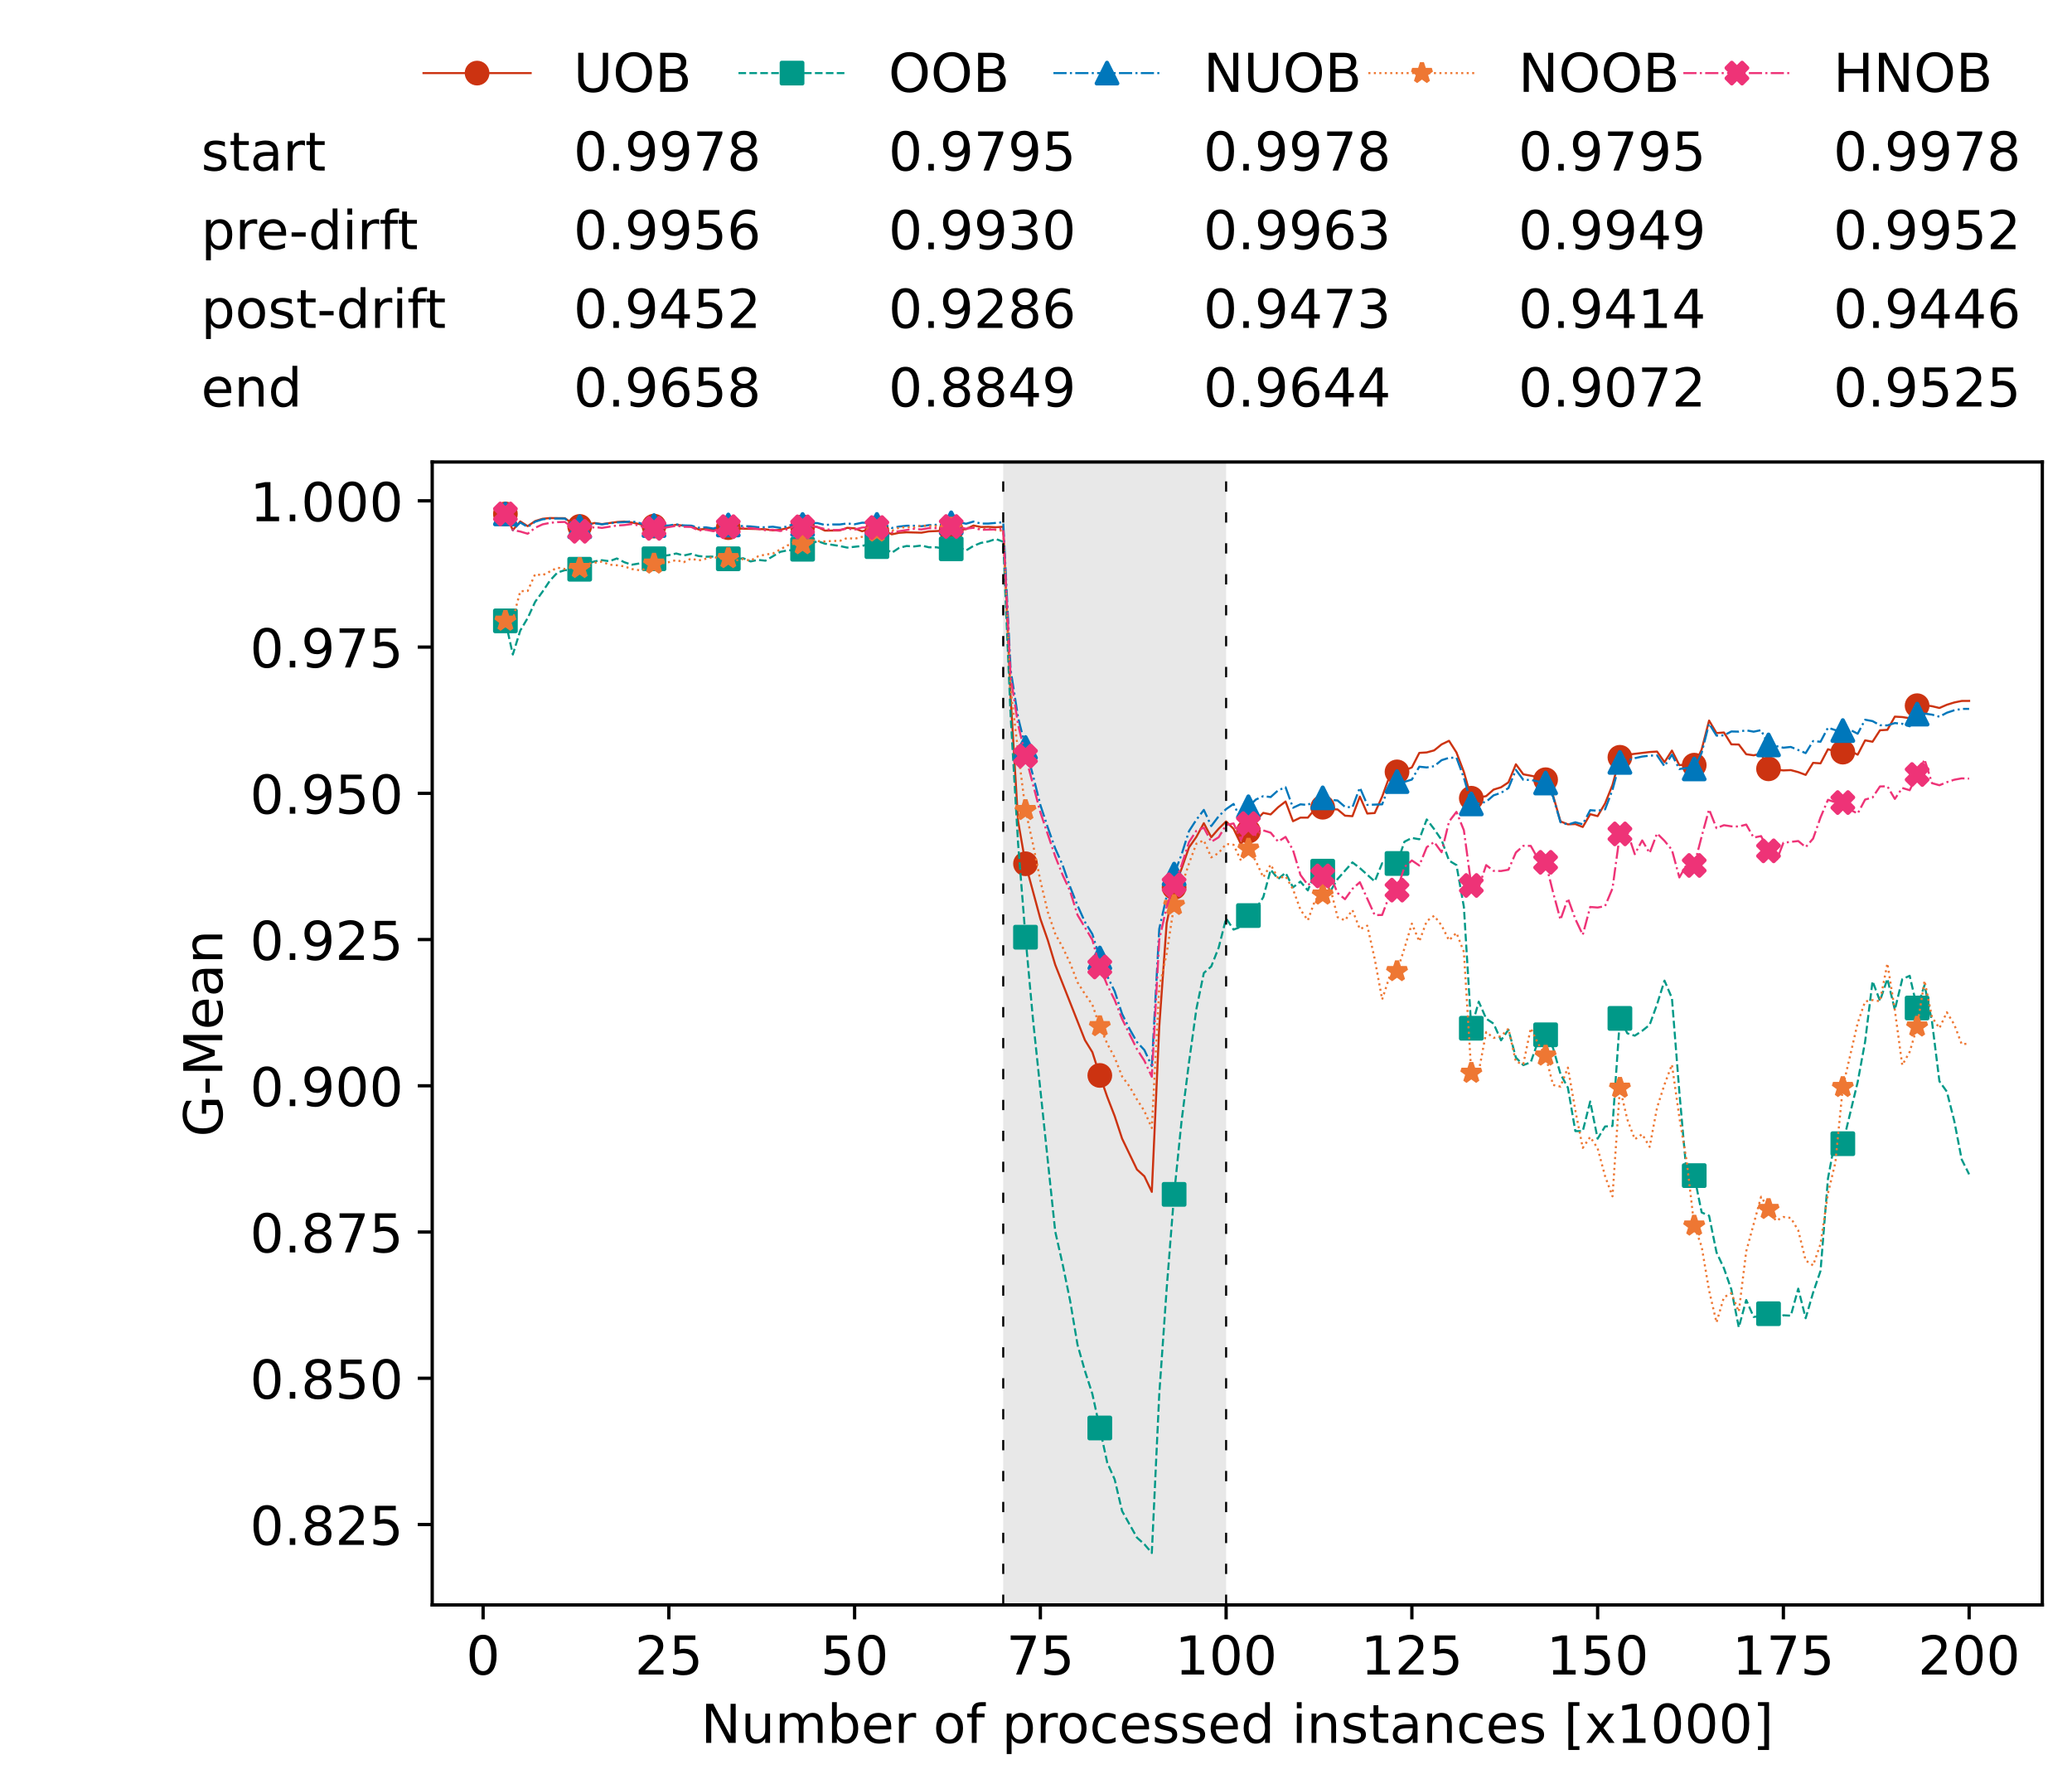 <?xml version="1.0" encoding="utf-8" standalone="no"?>
<!DOCTYPE svg PUBLIC "-//W3C//DTD SVG 1.1//EN"
  "http://www.w3.org/Graphics/SVG/1.1/DTD/svg11.dtd">
<!-- Created with matplotlib (https://matplotlib.org/) -->
<svg height="432.615pt" version="1.1" viewBox="0 0 502.65 432.615" width="502.65pt" xmlns="http://www.w3.org/2000/svg" xmlns:xlink="http://www.w3.org/1999/xlink">
 <defs>
  <style type="text/css">*{stroke-linecap:butt;stroke-linejoin:round;}</style>
 </defs>
 <g id="figure_1">
  <g id="patch_1">
   <path d="M 0 432.615 
L 502.65 432.615 
L 502.65 0 
L 0 0 
z
" style="fill:#ffffff;"/>
  </g>
  <g id="axes_1">
   <g id="patch_2">
    <path d="M 104.85 389.252 
L 495.45 389.252 
L 495.45 112.052 
L 104.85 112.052 
z
" style="fill:#ffffff;"/>
   </g>
   <g id="patch_3">
    <path clip-path="url(#pdbc5d8607f)" d="M 297.446 389.252 
L 297.446 112.052 
L 243.372 112.052 
L 243.372 389.252 
z
" style="fill:#d3d3d3;opacity:0.5;"/>
   </g>
   <g id="matplotlib.axis_1">
    <g id="xtick_1">
     <g id="line2d_1">
      <defs>
       <path d="M 0 0 
L 0 3.5 
" id="mdb6d8602ad" style="stroke:#000000;stroke-width:0.8;"/>
      </defs>
      <g>
       <use style="stroke:#000000;stroke-width:0.8;" x="117.197" xlink:href="#mdb6d8602ad" y="389.252"/>
      </g>
     </g>
     <g id="text_1">
      <!-- 0 -->
      <g transform="translate(113.061 406.13)scale(0.13 -0.13)">
       <defs>
        <path d="M 31.781 66.406 
Q 24.172 66.406 20.328 58.906 
Q 16.5 51.422 16.5 36.375 
Q 16.5 21.391 20.328 13.891 
Q 24.172 6.391 31.781 6.391 
Q 39.453 6.391 43.281 13.891 
Q 47.125 21.391 47.125 36.375 
Q 47.125 51.422 43.281 58.906 
Q 39.453 66.406 31.781 66.406 
z
M 31.781 74.219 
Q 44.047 74.219 50.516 64.516 
Q 56.984 54.828 56.984 36.375 
Q 56.984 17.969 50.516 8.266 
Q 44.047 -1.422 31.781 -1.422 
Q 19.531 -1.422 13.062 8.266 
Q 6.594 17.969 6.594 36.375 
Q 6.594 54.828 13.062 64.516 
Q 19.531 74.219 31.781 74.219 
z
" id="DejaVuSans-48"/>
       </defs>
       <use xlink:href="#DejaVuSans-48"/>
      </g>
     </g>
    </g>
    <g id="xtick_2">
     <g id="line2d_2">
      <g>
       <use style="stroke:#000000;stroke-width:0.8;" x="162.259" xlink:href="#mdb6d8602ad" y="389.252"/>
      </g>
     </g>
     <g id="text_2">
      <!-- 25 -->
      <g transform="translate(153.988 406.13)scale(0.13 -0.13)">
       <defs>
        <path d="M 19.188 8.297 
L 53.609 8.297 
L 53.609 0 
L 7.328 0 
L 7.328 8.297 
Q 12.938 14.109 22.625 23.891 
Q 32.328 33.688 34.812 36.531 
Q 39.547 41.844 41.422 45.531 
Q 43.312 49.219 43.312 52.781 
Q 43.312 58.594 39.234 62.25 
Q 35.156 65.922 28.609 65.922 
Q 23.969 65.922 18.812 64.312 
Q 13.672 62.703 7.812 59.422 
L 7.812 69.391 
Q 13.766 71.781 18.938 73 
Q 24.125 74.219 28.422 74.219 
Q 39.75 74.219 46.484 68.547 
Q 53.219 62.891 53.219 53.422 
Q 53.219 48.922 51.531 44.891 
Q 49.859 40.875 45.406 35.406 
Q 44.188 33.984 37.641 27.219 
Q 31.109 20.453 19.188 8.297 
z
" id="DejaVuSans-50"/>
        <path d="M 10.797 72.906 
L 49.516 72.906 
L 49.516 64.594 
L 19.828 64.594 
L 19.828 46.734 
Q 21.969 47.469 24.109 47.828 
Q 26.266 48.188 28.422 48.188 
Q 40.625 48.188 47.75 41.5 
Q 54.891 34.812 54.891 23.391 
Q 54.891 11.625 47.562 5.094 
Q 40.234 -1.422 26.906 -1.422 
Q 22.312 -1.422 17.547 -0.641 
Q 12.797 0.141 7.719 1.703 
L 7.719 11.625 
Q 12.109 9.234 16.797 8.062 
Q 21.484 6.891 26.703 6.891 
Q 35.156 6.891 40.078 11.328 
Q 45.016 15.766 45.016 23.391 
Q 45.016 31 40.078 35.438 
Q 35.156 39.891 26.703 39.891 
Q 22.75 39.891 18.812 39.016 
Q 14.891 38.141 10.797 36.281 
z
" id="DejaVuSans-53"/>
       </defs>
       <use xlink:href="#DejaVuSans-50"/>
       <use x="63.623" xlink:href="#DejaVuSans-53"/>
      </g>
     </g>
    </g>
    <g id="xtick_3">
     <g id="line2d_3">
      <g>
       <use style="stroke:#000000;stroke-width:0.8;" x="207.322" xlink:href="#mdb6d8602ad" y="389.252"/>
      </g>
     </g>
     <g id="text_3">
      <!-- 50 -->
      <g transform="translate(199.05 406.13)scale(0.13 -0.13)">
       <use xlink:href="#DejaVuSans-53"/>
       <use x="63.623" xlink:href="#DejaVuSans-48"/>
      </g>
     </g>
    </g>
    <g id="xtick_4">
     <g id="line2d_4">
      <g>
       <use style="stroke:#000000;stroke-width:0.8;" x="252.384" xlink:href="#mdb6d8602ad" y="389.252"/>
      </g>
     </g>
     <g id="text_4">
      <!-- 75 -->
      <g transform="translate(244.113 406.13)scale(0.13 -0.13)">
       <defs>
        <path d="M 8.203 72.906 
L 55.078 72.906 
L 55.078 68.703 
L 28.609 0 
L 18.312 0 
L 43.219 64.594 
L 8.203 64.594 
z
" id="DejaVuSans-55"/>
       </defs>
       <use xlink:href="#DejaVuSans-55"/>
       <use x="63.623" xlink:href="#DejaVuSans-53"/>
      </g>
     </g>
    </g>
    <g id="xtick_5">
     <g id="line2d_5">
      <g>
       <use style="stroke:#000000;stroke-width:0.8;" x="297.446" xlink:href="#mdb6d8602ad" y="389.252"/>
      </g>
     </g>
     <g id="text_5">
      <!-- 100 -->
      <g transform="translate(285.039 406.13)scale(0.13 -0.13)">
       <defs>
        <path d="M 12.406 8.297 
L 28.516 8.297 
L 28.516 63.922 
L 10.984 60.406 
L 10.984 69.391 
L 28.422 72.906 
L 38.281 72.906 
L 38.281 8.297 
L 54.391 8.297 
L 54.391 0 
L 12.406 0 
z
" id="DejaVuSans-49"/>
       </defs>
       <use xlink:href="#DejaVuSans-49"/>
       <use x="63.623" xlink:href="#DejaVuSans-48"/>
       <use x="127.246" xlink:href="#DejaVuSans-48"/>
      </g>
     </g>
    </g>
    <g id="xtick_6">
     <g id="line2d_6">
      <g>
       <use style="stroke:#000000;stroke-width:0.8;" x="342.509" xlink:href="#mdb6d8602ad" y="389.252"/>
      </g>
     </g>
     <g id="text_6">
      <!-- 125 -->
      <g transform="translate(330.102 406.13)scale(0.13 -0.13)">
       <use xlink:href="#DejaVuSans-49"/>
       <use x="63.623" xlink:href="#DejaVuSans-50"/>
       <use x="127.246" xlink:href="#DejaVuSans-53"/>
      </g>
     </g>
    </g>
    <g id="xtick_7">
     <g id="line2d_7">
      <g>
       <use style="stroke:#000000;stroke-width:0.8;" x="387.571" xlink:href="#mdb6d8602ad" y="389.252"/>
      </g>
     </g>
     <g id="text_7">
      <!-- 150 -->
      <g transform="translate(375.164 406.13)scale(0.13 -0.13)">
       <use xlink:href="#DejaVuSans-49"/>
       <use x="63.623" xlink:href="#DejaVuSans-53"/>
       <use x="127.246" xlink:href="#DejaVuSans-48"/>
      </g>
     </g>
    </g>
    <g id="xtick_8">
     <g id="line2d_8">
      <g>
       <use style="stroke:#000000;stroke-width:0.8;" x="432.633" xlink:href="#mdb6d8602ad" y="389.252"/>
      </g>
     </g>
     <g id="text_8">
      <!-- 175 -->
      <g transform="translate(420.226 406.13)scale(0.13 -0.13)">
       <use xlink:href="#DejaVuSans-49"/>
       <use x="63.623" xlink:href="#DejaVuSans-55"/>
       <use x="127.246" xlink:href="#DejaVuSans-53"/>
      </g>
     </g>
    </g>
    <g id="xtick_9">
     <g id="line2d_9">
      <g>
       <use style="stroke:#000000;stroke-width:0.8;" x="477.695" xlink:href="#mdb6d8602ad" y="389.252"/>
      </g>
     </g>
     <g id="text_9">
      <!-- 200 -->
      <g transform="translate(465.289 406.13)scale(0.13 -0.13)">
       <use xlink:href="#DejaVuSans-50"/>
       <use x="63.623" xlink:href="#DejaVuSans-48"/>
       <use x="127.246" xlink:href="#DejaVuSans-48"/>
      </g>
     </g>
    </g>
    <g id="text_10">
     <!-- Number of processed instances [x1000] -->
     <g transform="translate(170.025 422.711)scale(0.13 -0.13)">
      <defs>
       <path d="M 9.812 72.906 
L 23.094 72.906 
L 55.422 11.922 
L 55.422 72.906 
L 64.984 72.906 
L 64.984 0 
L 51.703 0 
L 19.391 60.984 
L 19.391 0 
L 9.812 0 
z
" id="DejaVuSans-78"/>
       <path d="M 8.5 21.578 
L 8.5 54.688 
L 17.484 54.688 
L 17.484 21.922 
Q 17.484 14.156 20.5 10.266 
Q 23.531 6.391 29.594 6.391 
Q 36.859 6.391 41.078 11.031 
Q 45.312 15.672 45.312 23.688 
L 45.312 54.688 
L 54.297 54.688 
L 54.297 0 
L 45.312 0 
L 45.312 8.406 
Q 42.047 3.422 37.719 1 
Q 33.406 -1.422 27.688 -1.422 
Q 18.266 -1.422 13.375 4.438 
Q 8.5 10.297 8.5 21.578 
z
M 31.109 56 
z
" id="DejaVuSans-117"/>
       <path d="M 52 44.188 
Q 55.375 50.25 60.062 53.125 
Q 64.75 56 71.094 56 
Q 79.641 56 84.281 50.016 
Q 88.922 44.047 88.922 33.016 
L 88.922 0 
L 79.891 0 
L 79.891 32.719 
Q 79.891 40.578 77.094 44.375 
Q 74.312 48.188 68.609 48.188 
Q 61.625 48.188 57.562 43.547 
Q 53.516 38.922 53.516 30.906 
L 53.516 0 
L 44.484 0 
L 44.484 32.719 
Q 44.484 40.625 41.703 44.406 
Q 38.922 48.188 33.109 48.188 
Q 26.219 48.188 22.156 43.531 
Q 18.109 38.875 18.109 30.906 
L 18.109 0 
L 9.078 0 
L 9.078 54.688 
L 18.109 54.688 
L 18.109 46.188 
Q 21.188 51.219 25.484 53.609 
Q 29.781 56 35.688 56 
Q 41.656 56 45.828 52.969 
Q 50 49.953 52 44.188 
z
" id="DejaVuSans-109"/>
       <path d="M 48.688 27.297 
Q 48.688 37.203 44.609 42.844 
Q 40.531 48.484 33.406 48.484 
Q 26.266 48.484 22.188 42.844 
Q 18.109 37.203 18.109 27.297 
Q 18.109 17.391 22.188 11.75 
Q 26.266 6.109 33.406 6.109 
Q 40.531 6.109 44.609 11.75 
Q 48.688 17.391 48.688 27.297 
z
M 18.109 46.391 
Q 20.953 51.266 25.266 53.625 
Q 29.594 56 35.594 56 
Q 45.562 56 51.781 48.094 
Q 58.016 40.188 58.016 27.297 
Q 58.016 14.406 51.781 6.484 
Q 45.562 -1.422 35.594 -1.422 
Q 29.594 -1.422 25.266 0.953 
Q 20.953 3.328 18.109 8.203 
L 18.109 0 
L 9.078 0 
L 9.078 75.984 
L 18.109 75.984 
z
" id="DejaVuSans-98"/>
       <path d="M 56.203 29.594 
L 56.203 25.203 
L 14.891 25.203 
Q 15.484 15.922 20.484 11.062 
Q 25.484 6.203 34.422 6.203 
Q 39.594 6.203 44.453 7.469 
Q 49.312 8.734 54.109 11.281 
L 54.109 2.781 
Q 49.266 0.734 44.188 -0.344 
Q 39.109 -1.422 33.891 -1.422 
Q 20.797 -1.422 13.156 6.188 
Q 5.516 13.812 5.516 26.812 
Q 5.516 40.234 12.766 48.109 
Q 20.016 56 32.328 56 
Q 43.359 56 49.781 48.891 
Q 56.203 41.797 56.203 29.594 
z
M 47.219 32.234 
Q 47.125 39.594 43.094 43.984 
Q 39.062 48.391 32.422 48.391 
Q 24.906 48.391 20.391 44.141 
Q 15.875 39.891 15.188 32.172 
z
" id="DejaVuSans-101"/>
       <path d="M 41.109 46.297 
Q 39.594 47.172 37.812 47.578 
Q 36.031 48 33.891 48 
Q 26.266 48 22.188 43.047 
Q 18.109 38.094 18.109 28.812 
L 18.109 0 
L 9.078 0 
L 9.078 54.688 
L 18.109 54.688 
L 18.109 46.188 
Q 20.953 51.172 25.484 53.578 
Q 30.031 56 36.531 56 
Q 37.453 56 38.578 55.875 
Q 39.703 55.766 41.062 55.516 
z
" id="DejaVuSans-114"/>
       <path id="DejaVuSans-32"/>
       <path d="M 30.609 48.391 
Q 23.391 48.391 19.188 42.75 
Q 14.984 37.109 14.984 27.297 
Q 14.984 17.484 19.156 11.844 
Q 23.344 6.203 30.609 6.203 
Q 37.797 6.203 41.984 11.859 
Q 46.188 17.531 46.188 27.297 
Q 46.188 37.016 41.984 42.703 
Q 37.797 48.391 30.609 48.391 
z
M 30.609 56 
Q 42.328 56 49.016 48.375 
Q 55.719 40.766 55.719 27.297 
Q 55.719 13.875 49.016 6.219 
Q 42.328 -1.422 30.609 -1.422 
Q 18.844 -1.422 12.172 6.219 
Q 5.516 13.875 5.516 27.297 
Q 5.516 40.766 12.172 48.375 
Q 18.844 56 30.609 56 
z
" id="DejaVuSans-111"/>
       <path d="M 37.109 75.984 
L 37.109 68.5 
L 28.516 68.5 
Q 23.688 68.5 21.797 66.547 
Q 19.922 64.594 19.922 59.516 
L 19.922 54.688 
L 34.719 54.688 
L 34.719 47.703 
L 19.922 47.703 
L 19.922 0 
L 10.891 0 
L 10.891 47.703 
L 2.297 47.703 
L 2.297 54.688 
L 10.891 54.688 
L 10.891 58.5 
Q 10.891 67.625 15.141 71.797 
Q 19.391 75.984 28.609 75.984 
z
" id="DejaVuSans-102"/>
       <path d="M 18.109 8.203 
L 18.109 -20.797 
L 9.078 -20.797 
L 9.078 54.688 
L 18.109 54.688 
L 18.109 46.391 
Q 20.953 51.266 25.266 53.625 
Q 29.594 56 35.594 56 
Q 45.562 56 51.781 48.094 
Q 58.016 40.188 58.016 27.297 
Q 58.016 14.406 51.781 6.484 
Q 45.562 -1.422 35.594 -1.422 
Q 29.594 -1.422 25.266 0.953 
Q 20.953 3.328 18.109 8.203 
z
M 48.688 27.297 
Q 48.688 37.203 44.609 42.844 
Q 40.531 48.484 33.406 48.484 
Q 26.266 48.484 22.188 42.844 
Q 18.109 37.203 18.109 27.297 
Q 18.109 17.391 22.188 11.75 
Q 26.266 6.109 33.406 6.109 
Q 40.531 6.109 44.609 11.75 
Q 48.688 17.391 48.688 27.297 
z
" id="DejaVuSans-112"/>
       <path d="M 48.781 52.594 
L 48.781 44.188 
Q 44.969 46.297 41.141 47.344 
Q 37.312 48.391 33.406 48.391 
Q 24.656 48.391 19.812 42.844 
Q 14.984 37.312 14.984 27.297 
Q 14.984 17.281 19.812 11.734 
Q 24.656 6.203 33.406 6.203 
Q 37.312 6.203 41.141 7.25 
Q 44.969 8.297 48.781 10.406 
L 48.781 2.094 
Q 45.016 0.344 40.984 -0.531 
Q 36.969 -1.422 32.422 -1.422 
Q 20.062 -1.422 12.781 6.344 
Q 5.516 14.109 5.516 27.297 
Q 5.516 40.672 12.859 48.328 
Q 20.219 56 33.016 56 
Q 37.156 56 41.109 55.141 
Q 45.062 54.297 48.781 52.594 
z
" id="DejaVuSans-99"/>
       <path d="M 44.281 53.078 
L 44.281 44.578 
Q 40.484 46.531 36.375 47.5 
Q 32.281 48.484 27.875 48.484 
Q 21.188 48.484 17.844 46.438 
Q 14.5 44.391 14.5 40.281 
Q 14.5 37.156 16.891 35.375 
Q 19.281 33.594 26.516 31.984 
L 29.594 31.297 
Q 39.156 29.25 43.188 25.516 
Q 47.219 21.781 47.219 15.094 
Q 47.219 7.469 41.188 3.016 
Q 35.156 -1.422 24.609 -1.422 
Q 20.219 -1.422 15.453 -0.562 
Q 10.688 0.297 5.422 2 
L 5.422 11.281 
Q 10.406 8.688 15.234 7.391 
Q 20.062 6.109 24.812 6.109 
Q 31.156 6.109 34.562 8.281 
Q 37.984 10.453 37.984 14.406 
Q 37.984 18.062 35.516 20.016 
Q 33.062 21.969 24.703 23.781 
L 21.578 24.516 
Q 13.234 26.266 9.516 29.906 
Q 5.812 33.547 5.812 39.891 
Q 5.812 47.609 11.281 51.797 
Q 16.75 56 26.812 56 
Q 31.781 56 36.172 55.266 
Q 40.578 54.547 44.281 53.078 
z
" id="DejaVuSans-115"/>
       <path d="M 45.406 46.391 
L 45.406 75.984 
L 54.391 75.984 
L 54.391 0 
L 45.406 0 
L 45.406 8.203 
Q 42.578 3.328 38.25 0.953 
Q 33.938 -1.422 27.875 -1.422 
Q 17.969 -1.422 11.734 6.484 
Q 5.516 14.406 5.516 27.297 
Q 5.516 40.188 11.734 48.094 
Q 17.969 56 27.875 56 
Q 33.938 56 38.25 53.625 
Q 42.578 51.266 45.406 46.391 
z
M 14.797 27.297 
Q 14.797 17.391 18.875 11.75 
Q 22.953 6.109 30.078 6.109 
Q 37.203 6.109 41.297 11.75 
Q 45.406 17.391 45.406 27.297 
Q 45.406 37.203 41.297 42.844 
Q 37.203 48.484 30.078 48.484 
Q 22.953 48.484 18.875 42.844 
Q 14.797 37.203 14.797 27.297 
z
" id="DejaVuSans-100"/>
       <path d="M 9.422 54.688 
L 18.406 54.688 
L 18.406 0 
L 9.422 0 
z
M 9.422 75.984 
L 18.406 75.984 
L 18.406 64.594 
L 9.422 64.594 
z
" id="DejaVuSans-105"/>
       <path d="M 54.891 33.016 
L 54.891 0 
L 45.906 0 
L 45.906 32.719 
Q 45.906 40.484 42.875 44.328 
Q 39.844 48.188 33.797 48.188 
Q 26.516 48.188 22.312 43.547 
Q 18.109 38.922 18.109 30.906 
L 18.109 0 
L 9.078 0 
L 9.078 54.688 
L 18.109 54.688 
L 18.109 46.188 
Q 21.344 51.125 25.703 53.562 
Q 30.078 56 35.797 56 
Q 45.219 56 50.047 50.172 
Q 54.891 44.344 54.891 33.016 
z
" id="DejaVuSans-110"/>
       <path d="M 18.312 70.219 
L 18.312 54.688 
L 36.812 54.688 
L 36.812 47.703 
L 18.312 47.703 
L 18.312 18.016 
Q 18.312 11.328 20.141 9.422 
Q 21.969 7.516 27.594 7.516 
L 36.812 7.516 
L 36.812 0 
L 27.594 0 
Q 17.188 0 13.234 3.875 
Q 9.281 7.766 9.281 18.016 
L 9.281 47.703 
L 2.688 47.703 
L 2.688 54.688 
L 9.281 54.688 
L 9.281 70.219 
z
" id="DejaVuSans-116"/>
       <path d="M 34.281 27.484 
Q 23.391 27.484 19.188 25 
Q 14.984 22.516 14.984 16.5 
Q 14.984 11.719 18.141 8.906 
Q 21.297 6.109 26.703 6.109 
Q 34.188 6.109 38.703 11.406 
Q 43.219 16.703 43.219 25.484 
L 43.219 27.484 
z
M 52.203 31.203 
L 52.203 0 
L 43.219 0 
L 43.219 8.297 
Q 40.141 3.328 35.547 0.953 
Q 30.953 -1.422 24.312 -1.422 
Q 15.922 -1.422 10.953 3.297 
Q 6 8.016 6 15.922 
Q 6 25.141 12.172 29.828 
Q 18.359 34.516 30.609 34.516 
L 43.219 34.516 
L 43.219 35.406 
Q 43.219 41.609 39.141 45 
Q 35.062 48.391 27.688 48.391 
Q 23 48.391 18.547 47.266 
Q 14.109 46.141 10.016 43.891 
L 10.016 52.203 
Q 14.938 54.109 19.578 55.047 
Q 24.219 56 28.609 56 
Q 40.484 56 46.344 49.844 
Q 52.203 43.703 52.203 31.203 
z
" id="DejaVuSans-97"/>
       <path d="M 8.594 75.984 
L 29.297 75.984 
L 29.297 69 
L 17.578 69 
L 17.578 -6.203 
L 29.297 -6.203 
L 29.297 -13.188 
L 8.594 -13.188 
z
" id="DejaVuSans-91"/>
       <path d="M 54.891 54.688 
L 35.109 28.078 
L 55.906 0 
L 45.312 0 
L 29.391 21.484 
L 13.484 0 
L 2.875 0 
L 24.125 28.609 
L 4.688 54.688 
L 15.281 54.688 
L 29.781 35.203 
L 44.281 54.688 
z
" id="DejaVuSans-120"/>
       <path d="M 30.422 75.984 
L 30.422 -13.188 
L 9.719 -13.188 
L 9.719 -6.203 
L 21.391 -6.203 
L 21.391 69 
L 9.719 69 
L 9.719 75.984 
z
" id="DejaVuSans-93"/>
      </defs>
      <use xlink:href="#DejaVuSans-78"/>
      <use x="74.805" xlink:href="#DejaVuSans-117"/>
      <use x="138.184" xlink:href="#DejaVuSans-109"/>
      <use x="235.596" xlink:href="#DejaVuSans-98"/>
      <use x="299.072" xlink:href="#DejaVuSans-101"/>
      <use x="360.596" xlink:href="#DejaVuSans-114"/>
      <use x="401.709" xlink:href="#DejaVuSans-32"/>
      <use x="433.496" xlink:href="#DejaVuSans-111"/>
      <use x="494.678" xlink:href="#DejaVuSans-102"/>
      <use x="529.883" xlink:href="#DejaVuSans-32"/>
      <use x="561.67" xlink:href="#DejaVuSans-112"/>
      <use x="625.146" xlink:href="#DejaVuSans-114"/>
      <use x="664.01" xlink:href="#DejaVuSans-111"/>
      <use x="725.191" xlink:href="#DejaVuSans-99"/>
      <use x="780.172" xlink:href="#DejaVuSans-101"/>
      <use x="841.695" xlink:href="#DejaVuSans-115"/>
      <use x="893.795" xlink:href="#DejaVuSans-115"/>
      <use x="945.895" xlink:href="#DejaVuSans-101"/>
      <use x="1007.418" xlink:href="#DejaVuSans-100"/>
      <use x="1070.895" xlink:href="#DejaVuSans-32"/>
      <use x="1102.682" xlink:href="#DejaVuSans-105"/>
      <use x="1130.465" xlink:href="#DejaVuSans-110"/>
      <use x="1193.844" xlink:href="#DejaVuSans-115"/>
      <use x="1245.943" xlink:href="#DejaVuSans-116"/>
      <use x="1285.152" xlink:href="#DejaVuSans-97"/>
      <use x="1346.432" xlink:href="#DejaVuSans-110"/>
      <use x="1409.811" xlink:href="#DejaVuSans-99"/>
      <use x="1464.791" xlink:href="#DejaVuSans-101"/>
      <use x="1526.314" xlink:href="#DejaVuSans-115"/>
      <use x="1578.414" xlink:href="#DejaVuSans-32"/>
      <use x="1610.201" xlink:href="#DejaVuSans-91"/>
      <use x="1649.215" xlink:href="#DejaVuSans-120"/>
      <use x="1708.395" xlink:href="#DejaVuSans-49"/>
      <use x="1772.018" xlink:href="#DejaVuSans-48"/>
      <use x="1835.641" xlink:href="#DejaVuSans-48"/>
      <use x="1899.264" xlink:href="#DejaVuSans-48"/>
      <use x="1962.887" xlink:href="#DejaVuSans-93"/>
     </g>
    </g>
   </g>
   <g id="matplotlib.axis_2">
    <g id="ytick_1">
     <g id="line2d_10">
      <defs>
       <path d="M 0 0 
L -3.5 0 
" id="m6075c7f2dd" style="stroke:#000000;stroke-width:0.8;"/>
      </defs>
      <g>
       <use style="stroke:#000000;stroke-width:0.8;" x="104.85" xlink:href="#m6075c7f2dd" y="369.746"/>
      </g>
     </g>
     <g id="text_11">
      <!-- 0.825 -->
      <g transform="translate(60.633 374.685)scale(0.13 -0.13)">
       <defs>
        <path d="M 10.688 12.406 
L 21 12.406 
L 21 0 
L 10.688 0 
z
" id="DejaVuSans-46"/>
        <path d="M 31.781 34.625 
Q 24.75 34.625 20.719 30.859 
Q 16.703 27.094 16.703 20.516 
Q 16.703 13.922 20.719 10.156 
Q 24.75 6.391 31.781 6.391 
Q 38.812 6.391 42.859 10.172 
Q 46.922 13.969 46.922 20.516 
Q 46.922 27.094 42.891 30.859 
Q 38.875 34.625 31.781 34.625 
z
M 21.922 38.812 
Q 15.578 40.375 12.031 44.719 
Q 8.5 49.078 8.5 55.328 
Q 8.5 64.062 14.719 69.141 
Q 20.953 74.219 31.781 74.219 
Q 42.672 74.219 48.875 69.141 
Q 55.078 64.062 55.078 55.328 
Q 55.078 49.078 51.531 44.719 
Q 48 40.375 41.703 38.812 
Q 48.828 37.156 52.797 32.312 
Q 56.781 27.484 56.781 20.516 
Q 56.781 9.906 50.312 4.234 
Q 43.844 -1.422 31.781 -1.422 
Q 19.734 -1.422 13.25 4.234 
Q 6.781 9.906 6.781 20.516 
Q 6.781 27.484 10.781 32.312 
Q 14.797 37.156 21.922 38.812 
z
M 18.312 54.391 
Q 18.312 48.734 21.844 45.562 
Q 25.391 42.391 31.781 42.391 
Q 38.141 42.391 41.719 45.562 
Q 45.312 48.734 45.312 54.391 
Q 45.312 60.062 41.719 63.234 
Q 38.141 66.406 31.781 66.406 
Q 25.391 66.406 21.844 63.234 
Q 18.312 60.062 18.312 54.391 
z
" id="DejaVuSans-56"/>
       </defs>
       <use xlink:href="#DejaVuSans-48"/>
       <use x="63.623" xlink:href="#DejaVuSans-46"/>
       <use x="95.41" xlink:href="#DejaVuSans-56"/>
       <use x="159.033" xlink:href="#DejaVuSans-50"/>
       <use x="222.656" xlink:href="#DejaVuSans-53"/>
      </g>
     </g>
    </g>
    <g id="ytick_2">
     <g id="line2d_11">
      <g>
       <use style="stroke:#000000;stroke-width:0.8;" x="104.85" xlink:href="#m6075c7f2dd" y="334.278"/>
      </g>
     </g>
     <g id="text_12">
      <!-- 0.850 -->
      <g transform="translate(60.633 339.217)scale(0.13 -0.13)">
       <use xlink:href="#DejaVuSans-48"/>
       <use x="63.623" xlink:href="#DejaVuSans-46"/>
       <use x="95.41" xlink:href="#DejaVuSans-56"/>
       <use x="159.033" xlink:href="#DejaVuSans-53"/>
       <use x="222.656" xlink:href="#DejaVuSans-48"/>
      </g>
     </g>
    </g>
    <g id="ytick_3">
     <g id="line2d_12">
      <g>
       <use style="stroke:#000000;stroke-width:0.8;" x="104.85" xlink:href="#m6075c7f2dd" y="298.81"/>
      </g>
     </g>
     <g id="text_13">
      <!-- 0.875 -->
      <g transform="translate(60.633 303.749)scale(0.13 -0.13)">
       <use xlink:href="#DejaVuSans-48"/>
       <use x="63.623" xlink:href="#DejaVuSans-46"/>
       <use x="95.41" xlink:href="#DejaVuSans-56"/>
       <use x="159.033" xlink:href="#DejaVuSans-55"/>
       <use x="222.656" xlink:href="#DejaVuSans-53"/>
      </g>
     </g>
    </g>
    <g id="ytick_4">
     <g id="line2d_13">
      <g>
       <use style="stroke:#000000;stroke-width:0.8;" x="104.85" xlink:href="#m6075c7f2dd" y="263.342"/>
      </g>
     </g>
     <g id="text_14">
      <!-- 0.900 -->
      <g transform="translate(60.633 268.281)scale(0.13 -0.13)">
       <defs>
        <path d="M 10.984 1.516 
L 10.984 10.5 
Q 14.703 8.734 18.5 7.812 
Q 22.312 6.891 25.984 6.891 
Q 35.75 6.891 40.891 13.453 
Q 46.047 20.016 46.781 33.406 
Q 43.953 29.203 39.594 26.953 
Q 35.25 24.703 29.984 24.703 
Q 19.047 24.703 12.672 31.312 
Q 6.297 37.938 6.297 49.422 
Q 6.297 60.641 12.938 67.422 
Q 19.578 74.219 30.609 74.219 
Q 43.266 74.219 49.922 64.516 
Q 56.594 54.828 56.594 36.375 
Q 56.594 19.141 48.406 8.859 
Q 40.234 -1.422 26.422 -1.422 
Q 22.703 -1.422 18.891 -0.688 
Q 15.094 0.047 10.984 1.516 
z
M 30.609 32.422 
Q 37.25 32.422 41.125 36.953 
Q 45.016 41.5 45.016 49.422 
Q 45.016 57.281 41.125 61.844 
Q 37.25 66.406 30.609 66.406 
Q 23.969 66.406 20.094 61.844 
Q 16.219 57.281 16.219 49.422 
Q 16.219 41.5 20.094 36.953 
Q 23.969 32.422 30.609 32.422 
z
" id="DejaVuSans-57"/>
       </defs>
       <use xlink:href="#DejaVuSans-48"/>
       <use x="63.623" xlink:href="#DejaVuSans-46"/>
       <use x="95.41" xlink:href="#DejaVuSans-57"/>
       <use x="159.033" xlink:href="#DejaVuSans-48"/>
       <use x="222.656" xlink:href="#DejaVuSans-48"/>
      </g>
     </g>
    </g>
    <g id="ytick_5">
     <g id="line2d_14">
      <g>
       <use style="stroke:#000000;stroke-width:0.8;" x="104.85" xlink:href="#m6075c7f2dd" y="227.874"/>
      </g>
     </g>
     <g id="text_15">
      <!-- 0.925 -->
      <g transform="translate(60.633 232.813)scale(0.13 -0.13)">
       <use xlink:href="#DejaVuSans-48"/>
       <use x="63.623" xlink:href="#DejaVuSans-46"/>
       <use x="95.41" xlink:href="#DejaVuSans-57"/>
       <use x="159.033" xlink:href="#DejaVuSans-50"/>
       <use x="222.656" xlink:href="#DejaVuSans-53"/>
      </g>
     </g>
    </g>
    <g id="ytick_6">
     <g id="line2d_15">
      <g>
       <use style="stroke:#000000;stroke-width:0.8;" x="104.85" xlink:href="#m6075c7f2dd" y="192.407"/>
      </g>
     </g>
     <g id="text_16">
      <!-- 0.950 -->
      <g transform="translate(60.633 197.346)scale(0.13 -0.13)">
       <use xlink:href="#DejaVuSans-48"/>
       <use x="63.623" xlink:href="#DejaVuSans-46"/>
       <use x="95.41" xlink:href="#DejaVuSans-57"/>
       <use x="159.033" xlink:href="#DejaVuSans-53"/>
       <use x="222.656" xlink:href="#DejaVuSans-48"/>
      </g>
     </g>
    </g>
    <g id="ytick_7">
     <g id="line2d_16">
      <g>
       <use style="stroke:#000000;stroke-width:0.8;" x="104.85" xlink:href="#m6075c7f2dd" y="156.939"/>
      </g>
     </g>
     <g id="text_17">
      <!-- 0.975 -->
      <g transform="translate(60.633 161.878)scale(0.13 -0.13)">
       <use xlink:href="#DejaVuSans-48"/>
       <use x="63.623" xlink:href="#DejaVuSans-46"/>
       <use x="95.41" xlink:href="#DejaVuSans-57"/>
       <use x="159.033" xlink:href="#DejaVuSans-55"/>
       <use x="222.656" xlink:href="#DejaVuSans-53"/>
      </g>
     </g>
    </g>
    <g id="ytick_8">
     <g id="line2d_17">
      <g>
       <use style="stroke:#000000;stroke-width:0.8;" x="104.85" xlink:href="#m6075c7f2dd" y="121.471"/>
      </g>
     </g>
     <g id="text_18">
      <!-- 1.000 -->
      <g transform="translate(60.633 126.41)scale(0.13 -0.13)">
       <use xlink:href="#DejaVuSans-49"/>
       <use x="63.623" xlink:href="#DejaVuSans-46"/>
       <use x="95.41" xlink:href="#DejaVuSans-48"/>
       <use x="159.033" xlink:href="#DejaVuSans-48"/>
       <use x="222.656" xlink:href="#DejaVuSans-48"/>
      </g>
     </g>
    </g>
    <g id="text_19">
     <!-- G-Mean -->
     <g transform="translate(53.93 275.744)rotate(-90)scale(0.13 -0.13)">
      <defs>
       <path d="M 59.516 10.406 
L 59.516 29.984 
L 43.406 29.984 
L 43.406 38.094 
L 69.281 38.094 
L 69.281 6.781 
Q 63.578 2.734 56.688 0.656 
Q 49.812 -1.422 42 -1.422 
Q 24.906 -1.422 15.25 8.562 
Q 5.609 18.562 5.609 36.375 
Q 5.609 54.25 15.25 64.234 
Q 24.906 74.219 42 74.219 
Q 49.125 74.219 55.547 72.453 
Q 61.969 70.703 67.391 67.281 
L 67.391 56.781 
Q 61.922 61.422 55.766 63.766 
Q 49.609 66.109 42.828 66.109 
Q 29.438 66.109 22.719 58.641 
Q 16.016 51.172 16.016 36.375 
Q 16.016 21.625 22.719 14.156 
Q 29.438 6.688 42.828 6.688 
Q 48.047 6.688 52.141 7.594 
Q 56.25 8.5 59.516 10.406 
z
" id="DejaVuSans-71"/>
       <path d="M 4.891 31.391 
L 31.203 31.391 
L 31.203 23.391 
L 4.891 23.391 
z
" id="DejaVuSans-45"/>
       <path d="M 9.812 72.906 
L 24.516 72.906 
L 43.109 23.297 
L 61.812 72.906 
L 76.516 72.906 
L 76.516 0 
L 66.891 0 
L 66.891 64.016 
L 48.094 14.016 
L 38.188 14.016 
L 19.391 64.016 
L 19.391 0 
L 9.812 0 
z
" id="DejaVuSans-77"/>
      </defs>
      <use xlink:href="#DejaVuSans-71"/>
      <use x="77.49" xlink:href="#DejaVuSans-45"/>
      <use x="113.574" xlink:href="#DejaVuSans-77"/>
      <use x="199.854" xlink:href="#DejaVuSans-101"/>
      <use x="261.377" xlink:href="#DejaVuSans-97"/>
      <use x="322.656" xlink:href="#DejaVuSans-110"/>
     </g>
    </g>
   </g>
   <g id="line2d_18"/>
   <g id="line2d_19"/>
   <g id="line2d_20"/>
   <g id="line2d_21"/>
   <g id="line2d_22"/>
   <g id="line2d_23">
    <path clip-path="url(#pdbc5d8607f)" d="M 122.605 124.652 
L 124.407 128.553 
L 126.21 126.457 
L 128.012 127.607 
L 129.815 126.38 
L 131.617 125.821 
L 133.419 125.645 
L 137.024 125.682 
L 138.827 126.933 
L 140.629 127.679 
L 144.234 126.845 
L 146.037 127.114 
L 149.642 126.607 
L 151.444 126.493 
L 153.247 126.721 
L 155.049 127.086 
L 156.852 127.648 
L 162.259 127.631 
L 164.062 127.269 
L 165.864 127.505 
L 167.667 127.545 
L 169.469 128.412 
L 171.272 128.292 
L 173.074 128.512 
L 176.679 127.972 
L 178.482 128.172 
L 185.692 128.362 
L 187.494 128.626 
L 189.297 128.485 
L 191.099 128.071 
L 192.902 127.424 
L 194.704 127.784 
L 196.507 127.49 
L 198.309 127.826 
L 200.112 128.685 
L 203.717 128.647 
L 205.519 128.019 
L 207.322 128.139 
L 209.124 128.85 
L 210.927 128.408 
L 212.729 128.781 
L 214.532 128.74 
L 216.334 129.593 
L 218.137 129.219 
L 219.939 129.101 
L 223.544 129.192 
L 225.347 128.877 
L 228.952 128.722 
L 234.359 128.346 
L 236.162 127.45 
L 237.964 127.815 
L 239.767 127.775 
L 241.569 127.874 
L 243.372 127.755 
L 245.174 169.25 
L 246.976 199.112 
L 248.779 209.491 
L 252.384 222.85 
L 254.186 228.027 
L 255.989 233.993 
L 263.199 252.274 
L 265.001 255.192 
L 266.804 260.829 
L 268.606 266.027 
L 270.409 270.684 
L 272.211 276.155 
L 275.816 283.647 
L 277.619 285.292 
L 279.421 289.068 
L 281.224 249.046 
L 283.026 223.869 
L 284.829 215.232 
L 286.631 210.728 
L 288.434 205.529 
L 290.236 202.962 
L 292.039 199.647 
L 293.841 203.065 
L 295.644 200.988 
L 297.446 199.221 
L 299.249 201.008 
L 301.051 204.751 
L 302.854 201.588 
L 304.656 198.973 
L 306.459 197.152 
L 308.261 197.522 
L 310.064 195.778 
L 311.866 194.392 
L 313.669 199.173 
L 315.471 198.304 
L 317.274 198.306 
L 319.076 196.141 
L 320.879 195.786 
L 322.681 196.252 
L 324.484 196.317 
L 326.286 197.828 
L 328.089 197.952 
L 329.891 193.202 
L 331.694 197.315 
L 333.496 197.188 
L 335.299 193.211 
L 337.101 188.277 
L 338.904 187.206 
L 340.706 186.871 
L 342.509 186.123 
L 344.311 182.601 
L 346.114 182.485 
L 347.916 181.993 
L 349.719 180.541 
L 351.521 179.671 
L 353.324 182.499 
L 355.126 187.237 
L 356.928 193.596 
L 358.731 193.448 
L 360.533 193.078 
L 362.336 191.505 
L 364.138 190.945 
L 365.941 189.745 
L 367.743 185.359 
L 369.546 187.796 
L 373.151 188.474 
L 374.953 189.107 
L 376.756 192.922 
L 378.558 199.22 
L 380.361 199.933 
L 382.163 199.862 
L 383.966 200.573 
L 385.768 197.467 
L 387.571 197.937 
L 389.373 194.875 
L 391.176 190.388 
L 392.978 183.666 
L 394.781 183.045 
L 400.188 182.391 
L 401.991 182.279 
L 403.793 184.854 
L 405.596 182.044 
L 407.398 185.574 
L 409.201 185.424 
L 411.003 185.578 
L 412.806 181.793 
L 414.608 174.764 
L 416.411 177.798 
L 418.213 177.653 
L 420.016 180.532 
L 421.818 180.571 
L 423.621 182.929 
L 425.423 183.187 
L 427.226 182.814 
L 429.028 186.47 
L 432.633 186.854 
L 434.436 186.777 
L 436.238 187.262 
L 438.041 187.938 
L 439.843 185.014 
L 441.646 185.141 
L 443.448 181.716 
L 445.251 182.242 
L 447.053 182.417 
L 448.856 182.146 
L 450.658 183.034 
L 452.461 179.562 
L 454.263 179.897 
L 456.066 177.119 
L 457.868 177.01 
L 459.671 173.807 
L 461.473 173.911 
L 463.276 174.189 
L 465.078 171.153 
L 466.881 171.027 
L 468.683 171.278 
L 470.485 171.708 
L 472.288 170.93 
L 474.09 170.373 
L 475.893 170.003 
L 477.695 169.991 
L 477.695 169.991 
" style="fill:none;stroke:#cc3311;stroke-linecap:square;stroke-width:0.5;"/>
    <defs>
     <path d="M 0 2.5 
C 0.663 2.5 1.299 2.237 1.768 1.768 
C 2.237 1.299 2.5 0.663 2.5 0 
C 2.5 -0.663 2.237 -1.299 1.768 -1.768 
C 1.299 -2.237 0.663 -2.5 0 -2.5 
C -0.663 -2.5 -1.299 -2.237 -1.768 -1.768 
C -2.237 -1.299 -2.5 -0.663 -2.5 0 
C -2.5 0.663 -2.237 1.299 -1.768 1.768 
C -1.299 2.237 -0.663 2.5 0 2.5 
z
" id="m4d67429428" style="stroke:#cc3311;"/>
    </defs>
    <g clip-path="url(#pdbc5d8607f)">
     <use style="fill:#cc3311;stroke:#cc3311;" x="122.605" xlink:href="#m4d67429428" y="124.652"/>
     <use style="fill:#cc3311;stroke:#cc3311;" x="140.629" xlink:href="#m4d67429428" y="127.679"/>
     <use style="fill:#cc3311;stroke:#cc3311;" x="158.654" xlink:href="#m4d67429428" y="127.606"/>
     <use style="fill:#cc3311;stroke:#cc3311;" x="176.679" xlink:href="#m4d67429428" y="127.972"/>
     <use style="fill:#cc3311;stroke:#cc3311;" x="194.704" xlink:href="#m4d67429428" y="127.784"/>
     <use style="fill:#cc3311;stroke:#cc3311;" x="212.729" xlink:href="#m4d67429428" y="128.781"/>
     <use style="fill:#cc3311;stroke:#cc3311;" x="230.754" xlink:href="#m4d67429428" y="128.581"/>
     <use style="fill:#cc3311;stroke:#cc3311;" x="248.779" xlink:href="#m4d67429428" y="209.491"/>
     <use style="fill:#cc3311;stroke:#cc3311;" x="266.804" xlink:href="#m4d67429428" y="260.829"/>
     <use style="fill:#cc3311;stroke:#cc3311;" x="284.829" xlink:href="#m4d67429428" y="215.232"/>
     <use style="fill:#cc3311;stroke:#cc3311;" x="302.854" xlink:href="#m4d67429428" y="201.588"/>
     <use style="fill:#cc3311;stroke:#cc3311;" x="320.879" xlink:href="#m4d67429428" y="195.786"/>
     <use style="fill:#cc3311;stroke:#cc3311;" x="338.904" xlink:href="#m4d67429428" y="187.206"/>
     <use style="fill:#cc3311;stroke:#cc3311;" x="356.928" xlink:href="#m4d67429428" y="193.596"/>
     <use style="fill:#cc3311;stroke:#cc3311;" x="374.953" xlink:href="#m4d67429428" y="189.107"/>
     <use style="fill:#cc3311;stroke:#cc3311;" x="392.978" xlink:href="#m4d67429428" y="183.666"/>
     <use style="fill:#cc3311;stroke:#cc3311;" x="411.003" xlink:href="#m4d67429428" y="185.578"/>
     <use style="fill:#cc3311;stroke:#cc3311;" x="429.028" xlink:href="#m4d67429428" y="186.47"/>
     <use style="fill:#cc3311;stroke:#cc3311;" x="447.053" xlink:href="#m4d67429428" y="182.417"/>
     <use style="fill:#cc3311;stroke:#cc3311;" x="465.078" xlink:href="#m4d67429428" y="171.153"/>
    </g>
   </g>
   <g id="line2d_24"/>
   <g id="line2d_25"/>
   <g id="line2d_26"/>
   <g id="line2d_27"/>
   <g id="line2d_28">
    <path clip-path="url(#pdbc5d8607f)" d="M 122.605 150.582 
L 124.407 158.742 
L 126.21 152.933 
L 128.012 149.893 
L 129.815 145.98 
L 131.617 143.501 
L 133.419 140.799 
L 135.222 138.878 
L 137.024 138.28 
L 138.827 138.272 
L 140.629 138.06 
L 142.432 136.742 
L 144.234 136.154 
L 146.037 135.869 
L 147.839 136.111 
L 149.642 135.445 
L 151.444 136.353 
L 153.247 136.965 
L 156.852 136.367 
L 158.654 135.523 
L 160.457 134.876 
L 162.259 134.634 
L 164.062 134.238 
L 165.864 134.732 
L 167.667 134.329 
L 169.469 134.86 
L 171.272 135.021 
L 173.074 134.991 
L 174.877 135.415 
L 178.482 135.687 
L 180.284 135.383 
L 182.087 136.171 
L 183.889 135.792 
L 185.692 135.987 
L 189.297 133.842 
L 191.099 133.468 
L 192.902 133.422 
L 194.704 133.208 
L 196.507 131.989 
L 198.309 131.239 
L 200.112 131.858 
L 203.717 132.428 
L 205.519 132.813 
L 209.124 132.416 
L 210.927 131.94 
L 212.729 132.572 
L 214.532 132.886 
L 216.334 134.069 
L 218.137 132.865 
L 219.939 132.421 
L 221.742 132.539 
L 223.544 132.312 
L 225.347 132.741 
L 227.149 132.74 
L 228.952 133.051 
L 230.754 133.106 
L 232.557 132.701 
L 234.359 133.506 
L 236.162 132.398 
L 237.964 131.671 
L 239.767 131.336 
L 241.569 130.718 
L 243.372 131.396 
L 245.174 173.659 
L 246.976 204.537 
L 248.779 227.301 
L 250.581 247.118 
L 255.989 298.696 
L 257.791 306.643 
L 259.594 315.444 
L 261.396 326.136 
L 263.199 332.517 
L 265.001 338.088 
L 268.606 354.742 
L 270.409 358.812 
L 272.211 366.486 
L 275.816 372.922 
L 277.619 374.537 
L 279.421 376.652 
L 281.224 338.156 
L 283.026 312.544 
L 284.829 289.678 
L 286.631 271.965 
L 288.434 257.712 
L 290.236 244.702 
L 292.039 235.984 
L 293.841 234.396 
L 295.644 229.813 
L 297.446 222.745 
L 299.249 225.458 
L 301.051 224.792 
L 302.854 222.057 
L 304.656 220.451 
L 306.459 217.608 
L 308.261 210.937 
L 310.064 213.174 
L 311.866 211.689 
L 313.669 215.212 
L 315.471 213.814 
L 317.274 215.954 
L 319.076 211.433 
L 320.879 211.291 
L 322.681 216.238 
L 324.484 213.197 
L 328.089 209.162 
L 329.891 210.539 
L 333.496 213.775 
L 335.299 209.371 
L 337.101 209.837 
L 338.904 209.428 
L 340.706 204.142 
L 342.509 203.227 
L 344.311 203.552 
L 346.114 198.74 
L 347.916 201.087 
L 349.719 203.725 
L 351.521 208.727 
L 353.324 209.811 
L 355.126 219.964 
L 356.928 249.385 
L 358.731 242.936 
L 360.533 247.06 
L 362.336 248.271 
L 364.138 252.315 
L 365.941 249.727 
L 367.743 256.509 
L 369.546 258.331 
L 371.348 257.633 
L 373.151 252.476 
L 374.953 250.975 
L 376.756 254.162 
L 378.558 260.476 
L 380.361 263.805 
L 382.163 274.325 
L 383.966 274.339 
L 385.768 267.152 
L 387.571 276.175 
L 389.373 273.209 
L 391.176 273.079 
L 392.978 246.998 
L 394.781 250.618 
L 396.583 251.189 
L 398.386 250.009 
L 400.188 248.561 
L 401.991 243.583 
L 403.793 237.837 
L 405.596 242.077 
L 407.398 264.865 
L 409.201 285.213 
L 411.003 285.122 
L 412.806 294.05 
L 414.608 294.85 
L 416.411 303.747 
L 418.213 307.599 
L 420.016 312.765 
L 421.818 321.941 
L 423.621 315.295 
L 425.423 319.411 
L 427.226 319.162 
L 429.028 318.622 
L 430.831 320.054 
L 432.633 319.001 
L 434.436 319.095 
L 436.238 312.544 
L 438.041 319.714 
L 439.843 313.506 
L 441.646 308.228 
L 443.448 285.842 
L 445.251 276.172 
L 447.053 277.385 
L 450.658 262.43 
L 452.461 252.636 
L 454.263 237.977 
L 456.066 242.734 
L 457.868 237.386 
L 459.671 244.9 
L 461.473 237.497 
L 463.276 236.66 
L 465.078 244.472 
L 466.881 238.914 
L 468.683 247.754 
L 470.485 262.247 
L 472.288 264.759 
L 474.09 271.889 
L 475.893 281.215 
L 477.695 284.816 
L 477.695 284.816 
" style="fill:none;stroke:#009988;stroke-dasharray:1.85,0.8;stroke-dashoffset:0;stroke-width:0.5;"/>
    <defs>
     <path d="M -2.5 2.5 
L 2.5 2.5 
L 2.5 -2.5 
L -2.5 -2.5 
z
" id="m8c26e5b8eb" style="stroke:#009988;stroke-linejoin:miter;"/>
    </defs>
    <g clip-path="url(#pdbc5d8607f)">
     <use style="fill:#009988;stroke:#009988;stroke-linejoin:miter;" x="122.605" xlink:href="#m8c26e5b8eb" y="150.582"/>
     <use style="fill:#009988;stroke:#009988;stroke-linejoin:miter;" x="140.629" xlink:href="#m8c26e5b8eb" y="138.06"/>
     <use style="fill:#009988;stroke:#009988;stroke-linejoin:miter;" x="158.654" xlink:href="#m8c26e5b8eb" y="135.523"/>
     <use style="fill:#009988;stroke:#009988;stroke-linejoin:miter;" x="176.679" xlink:href="#m8c26e5b8eb" y="135.528"/>
     <use style="fill:#009988;stroke:#009988;stroke-linejoin:miter;" x="194.704" xlink:href="#m8c26e5b8eb" y="133.208"/>
     <use style="fill:#009988;stroke:#009988;stroke-linejoin:miter;" x="212.729" xlink:href="#m8c26e5b8eb" y="132.572"/>
     <use style="fill:#009988;stroke:#009988;stroke-linejoin:miter;" x="230.754" xlink:href="#m8c26e5b8eb" y="133.106"/>
     <use style="fill:#009988;stroke:#009988;stroke-linejoin:miter;" x="248.779" xlink:href="#m8c26e5b8eb" y="227.301"/>
     <use style="fill:#009988;stroke:#009988;stroke-linejoin:miter;" x="266.804" xlink:href="#m8c26e5b8eb" y="346.335"/>
     <use style="fill:#009988;stroke:#009988;stroke-linejoin:miter;" x="284.829" xlink:href="#m8c26e5b8eb" y="289.678"/>
     <use style="fill:#009988;stroke:#009988;stroke-linejoin:miter;" x="302.854" xlink:href="#m8c26e5b8eb" y="222.057"/>
     <use style="fill:#009988;stroke:#009988;stroke-linejoin:miter;" x="320.879" xlink:href="#m8c26e5b8eb" y="211.291"/>
     <use style="fill:#009988;stroke:#009988;stroke-linejoin:miter;" x="338.904" xlink:href="#m8c26e5b8eb" y="209.428"/>
     <use style="fill:#009988;stroke:#009988;stroke-linejoin:miter;" x="356.928" xlink:href="#m8c26e5b8eb" y="249.385"/>
     <use style="fill:#009988;stroke:#009988;stroke-linejoin:miter;" x="374.953" xlink:href="#m8c26e5b8eb" y="250.975"/>
     <use style="fill:#009988;stroke:#009988;stroke-linejoin:miter;" x="392.978" xlink:href="#m8c26e5b8eb" y="246.998"/>
     <use style="fill:#009988;stroke:#009988;stroke-linejoin:miter;" x="411.003" xlink:href="#m8c26e5b8eb" y="285.122"/>
     <use style="fill:#009988;stroke:#009988;stroke-linejoin:miter;" x="429.028" xlink:href="#m8c26e5b8eb" y="318.622"/>
     <use style="fill:#009988;stroke:#009988;stroke-linejoin:miter;" x="447.053" xlink:href="#m8c26e5b8eb" y="277.385"/>
     <use style="fill:#009988;stroke:#009988;stroke-linejoin:miter;" x="465.078" xlink:href="#m8c26e5b8eb" y="244.472"/>
    </g>
   </g>
   <g id="line2d_29"/>
   <g id="line2d_30"/>
   <g id="line2d_31"/>
   <g id="line2d_32"/>
   <g id="line2d_33">
    <path clip-path="url(#pdbc5d8607f)" d="M 122.605 124.652 
L 124.407 128.553 
L 126.21 126.723 
L 128.012 127.806 
L 129.815 126.539 
L 131.617 125.954 
L 133.419 125.759 
L 137.024 125.77 
L 138.827 127.013 
L 140.629 127.752 
L 144.234 126.907 
L 146.037 127.171 
L 149.642 126.707 
L 151.444 126.634 
L 153.247 126.434 
L 155.049 126.814 
L 156.852 127.429 
L 162.259 127.45 
L 164.062 127.167 
L 165.864 127.442 
L 167.667 127.482 
L 169.469 127.974 
L 171.272 127.894 
L 173.074 128.191 
L 174.877 127.551 
L 176.679 127.324 
L 178.482 127.523 
L 182.087 127.672 
L 183.889 127.869 
L 185.692 127.869 
L 187.494 127.749 
L 189.297 128.025 
L 191.099 127.65 
L 192.902 126.925 
L 194.704 127.206 
L 196.507 126.872 
L 198.309 126.87 
L 200.112 127.32 
L 201.914 127.202 
L 203.717 127.204 
L 205.519 126.951 
L 207.322 127.15 
L 209.124 126.776 
L 210.927 126.78 
L 212.729 127.193 
L 214.532 127.191 
L 216.334 128.045 
L 218.137 127.711 
L 219.939 127.514 
L 221.742 127.512 
L 223.544 127.63 
L 225.347 127.356 
L 228.952 127.201 
L 230.754 126.804 
L 232.557 126.644 
L 234.359 127.027 
L 236.162 126.5 
L 237.964 126.983 
L 239.767 126.983 
L 243.372 126.669 
L 245.174 162.473 
L 246.976 173.99 
L 248.779 181.296 
L 250.581 188.012 
L 252.384 195.245 
L 254.186 200.709 
L 255.989 205.778 
L 257.791 209.831 
L 259.594 215.077 
L 261.396 219.623 
L 263.199 223.606 
L 265.001 226.563 
L 266.804 232.343 
L 268.606 236.745 
L 270.409 240.416 
L 272.211 245.923 
L 274.014 249.538 
L 275.816 252.738 
L 277.619 254.674 
L 279.421 258.563 
L 281.224 225.277 
L 283.026 217.34 
L 284.829 212.002 
L 286.631 207.272 
L 288.434 201.592 
L 290.236 198.81 
L 292.039 196.428 
L 293.841 200.35 
L 295.644 197.964 
L 297.446 196.235 
L 299.249 194.986 
L 301.051 198.797 
L 302.854 195.671 
L 304.656 193.924 
L 306.459 193.088 
L 308.261 193.312 
L 310.064 191.679 
L 311.866 190.927 
L 313.669 195.914 
L 315.471 195.079 
L 317.274 195.23 
L 319.076 194.128 
L 320.879 193.506 
L 322.681 193.973 
L 324.484 194.149 
L 326.286 195.688 
L 328.089 195.812 
L 329.891 191.023 
L 331.694 195.209 
L 335.299 195.083 
L 337.101 190.374 
L 338.904 189.561 
L 340.706 189.632 
L 342.509 189.069 
L 344.311 185.952 
L 346.114 186.132 
L 347.916 185.824 
L 349.719 184.369 
L 351.521 183.796 
L 353.324 183.75 
L 355.126 188.621 
L 356.928 194.978 
L 358.731 194.867 
L 360.533 194.459 
L 362.336 192.893 
L 364.138 192.296 
L 365.941 191.133 
L 367.743 186.713 
L 369.546 189.148 
L 371.348 189.157 
L 374.953 189.907 
L 376.756 193.239 
L 378.558 199.417 
L 380.361 199.984 
L 382.163 199.431 
L 383.966 199.92 
L 385.768 196.498 
L 387.571 196.633 
L 389.373 196.295 
L 391.176 191.562 
L 392.978 184.917 
L 396.583 183.889 
L 398.386 183.49 
L 400.188 183.273 
L 401.991 183.197 
L 403.793 185.844 
L 405.596 183.035 
L 407.398 186.52 
L 409.201 186.258 
L 411.003 186.486 
L 412.806 182.593 
L 414.608 175.498 
L 416.411 178.414 
L 418.213 178.343 
L 420.016 177.407 
L 421.818 177.447 
L 423.621 177.128 
L 425.423 177.46 
L 427.226 177.087 
L 429.028 180.668 
L 430.831 180.938 
L 432.633 181.347 
L 434.436 181.159 
L 438.041 182.656 
L 439.843 179.735 
L 441.646 179.899 
L 443.448 176.483 
L 445.251 177.084 
L 447.053 177.185 
L 448.856 177.025 
L 450.658 177.95 
L 452.461 174.559 
L 454.263 174.894 
L 456.066 175.893 
L 457.868 175.932 
L 459.671 175.368 
L 461.473 175.546 
L 463.276 176.158 
L 465.078 173.198 
L 466.881 173.071 
L 468.683 173.323 
L 470.485 173.827 
L 472.288 172.863 
L 474.09 172.267 
L 475.893 171.934 
L 477.695 171.921 
L 477.695 171.921 
" style="fill:none;stroke:#0077bb;stroke-dasharray:3.2,0.8,0.5,0.8;stroke-dashoffset:0;stroke-width:0.5;"/>
    <defs>
     <path d="M 0 -2.5 
L -2.5 2.5 
L 2.5 2.5 
z
" id="m5f161f6b4f" style="stroke:#0077bb;stroke-linejoin:miter;"/>
    </defs>
    <g clip-path="url(#pdbc5d8607f)">
     <use style="fill:#0077bb;stroke:#0077bb;stroke-linejoin:miter;" x="122.605" xlink:href="#m5f161f6b4f" y="124.652"/>
     <use style="fill:#0077bb;stroke:#0077bb;stroke-linejoin:miter;" x="140.629" xlink:href="#m5f161f6b4f" y="127.752"/>
     <use style="fill:#0077bb;stroke:#0077bb;stroke-linejoin:miter;" x="158.654" xlink:href="#m5f161f6b4f" y="127.466"/>
     <use style="fill:#0077bb;stroke:#0077bb;stroke-linejoin:miter;" x="176.679" xlink:href="#m5f161f6b4f" y="127.324"/>
     <use style="fill:#0077bb;stroke:#0077bb;stroke-linejoin:miter;" x="194.704" xlink:href="#m5f161f6b4f" y="127.206"/>
     <use style="fill:#0077bb;stroke:#0077bb;stroke-linejoin:miter;" x="212.729" xlink:href="#m5f161f6b4f" y="127.193"/>
     <use style="fill:#0077bb;stroke:#0077bb;stroke-linejoin:miter;" x="230.754" xlink:href="#m5f161f6b4f" y="126.804"/>
     <use style="fill:#0077bb;stroke:#0077bb;stroke-linejoin:miter;" x="248.779" xlink:href="#m5f161f6b4f" y="181.296"/>
     <use style="fill:#0077bb;stroke:#0077bb;stroke-linejoin:miter;" x="266.804" xlink:href="#m5f161f6b4f" y="232.343"/>
     <use style="fill:#0077bb;stroke:#0077bb;stroke-linejoin:miter;" x="284.829" xlink:href="#m5f161f6b4f" y="212.002"/>
     <use style="fill:#0077bb;stroke:#0077bb;stroke-linejoin:miter;" x="302.854" xlink:href="#m5f161f6b4f" y="195.671"/>
     <use style="fill:#0077bb;stroke:#0077bb;stroke-linejoin:miter;" x="320.879" xlink:href="#m5f161f6b4f" y="193.506"/>
     <use style="fill:#0077bb;stroke:#0077bb;stroke-linejoin:miter;" x="338.904" xlink:href="#m5f161f6b4f" y="189.561"/>
     <use style="fill:#0077bb;stroke:#0077bb;stroke-linejoin:miter;" x="356.928" xlink:href="#m5f161f6b4f" y="194.978"/>
     <use style="fill:#0077bb;stroke:#0077bb;stroke-linejoin:miter;" x="374.953" xlink:href="#m5f161f6b4f" y="189.907"/>
     <use style="fill:#0077bb;stroke:#0077bb;stroke-linejoin:miter;" x="392.978" xlink:href="#m5f161f6b4f" y="184.917"/>
     <use style="fill:#0077bb;stroke:#0077bb;stroke-linejoin:miter;" x="411.003" xlink:href="#m5f161f6b4f" y="186.486"/>
     <use style="fill:#0077bb;stroke:#0077bb;stroke-linejoin:miter;" x="429.028" xlink:href="#m5f161f6b4f" y="180.668"/>
     <use style="fill:#0077bb;stroke:#0077bb;stroke-linejoin:miter;" x="447.053" xlink:href="#m5f161f6b4f" y="177.185"/>
     <use style="fill:#0077bb;stroke:#0077bb;stroke-linejoin:miter;" x="465.078" xlink:href="#m5f161f6b4f" y="173.198"/>
    </g>
   </g>
   <g id="line2d_34"/>
   <g id="line2d_35"/>
   <g id="line2d_36"/>
   <g id="line2d_37"/>
   <g id="line2d_38">
    <path clip-path="url(#pdbc5d8607f)" d="M 122.605 150.582 
L 124.407 150.262 
L 126.21 143.387 
L 128.012 143.325 
L 129.815 139.265 
L 131.617 139.515 
L 135.222 137.678 
L 137.024 138 
L 138.827 137.572 
L 140.629 137.787 
L 142.432 136.753 
L 146.037 136.215 
L 147.839 136.959 
L 149.642 137.09 
L 151.444 137.359 
L 153.247 138.002 
L 155.049 138.29 
L 156.852 137.988 
L 158.654 136.728 
L 160.457 136.669 
L 162.259 136.34 
L 164.062 135.826 
L 165.864 136.354 
L 167.667 135.467 
L 169.469 135.935 
L 173.074 135.075 
L 174.877 135.51 
L 176.679 135.394 
L 178.482 135.93 
L 180.284 135.582 
L 182.087 135.993 
L 183.889 134.934 
L 185.692 134.488 
L 187.494 134.249 
L 191.099 132.247 
L 192.902 131.826 
L 194.704 132.028 
L 196.507 130.864 
L 198.309 131.241 
L 200.112 131.318 
L 201.914 131.193 
L 203.717 131.194 
L 205.519 130.488 
L 207.322 130.686 
L 209.124 130.195 
L 210.927 129.268 
L 212.729 128.954 
L 214.532 128.42 
L 216.334 128.751 
L 218.137 127.964 
L 219.939 127.885 
L 221.742 127.964 
L 223.544 127.47 
L 225.347 127.586 
L 227.149 127.586 
L 228.952 127.93 
L 234.359 128.086 
L 236.162 127.876 
L 237.964 128.326 
L 239.767 128.286 
L 243.372 128.762 
L 245.174 167.007 
L 246.976 182.268 
L 248.779 196.496 
L 250.581 204.691 
L 252.384 213.583 
L 254.186 221.19 
L 255.989 226.447 
L 257.791 229.761 
L 259.594 233.585 
L 261.396 238.24 
L 263.199 241.104 
L 265.001 243.685 
L 266.804 248.908 
L 268.606 253.142 
L 270.409 256.473 
L 272.211 261.085 
L 274.014 263.505 
L 275.816 266.657 
L 277.619 269.465 
L 279.421 273.59 
L 281.224 239.51 
L 283.026 231.25 
L 284.829 219.516 
L 286.631 214.995 
L 288.434 209.427 
L 290.236 204.616 
L 292.039 203.821 
L 293.841 207.947 
L 295.644 206.867 
L 297.446 204.678 
L 299.249 204.884 
L 301.051 208.725 
L 302.854 205.857 
L 304.656 208.838 
L 306.459 212.784 
L 308.261 209.697 
L 310.064 213.036 
L 311.866 212.523 
L 313.669 215.674 
L 315.471 220.623 
L 317.274 223.216 
L 319.076 218.215 
L 320.879 216.999 
L 322.681 215.192 
L 324.484 222.441 
L 326.286 223.225 
L 328.089 220.714 
L 329.891 225.352 
L 331.694 224.51 
L 333.496 232.589 
L 335.299 242.406 
L 337.101 236.82 
L 338.904 235.566 
L 340.706 230.006 
L 342.509 224.007 
L 344.311 228.321 
L 346.114 223.403 
L 347.916 222.1 
L 349.719 224.449 
L 351.521 228.072 
L 353.324 226.242 
L 355.126 230.89 
L 356.928 260.226 
L 358.731 259.933 
L 360.533 250.315 
L 362.336 251.727 
L 364.138 251.32 
L 365.941 249.485 
L 367.743 257.527 
L 369.546 258.072 
L 371.348 249.383 
L 373.151 253.163 
L 374.953 256.047 
L 376.756 263.136 
L 378.558 263.537 
L 380.361 258.93 
L 382.163 269.332 
L 383.966 278.403 
L 385.768 275.749 
L 387.571 278.509 
L 389.373 285.24 
L 391.176 290.151 
L 392.978 263.847 
L 394.781 271.504 
L 396.583 276.315 
L 398.386 275.073 
L 400.188 278.158 
L 401.991 268.628 
L 403.793 263.028 
L 405.596 258.206 
L 407.398 271.019 
L 409.201 281.738 
L 411.003 297.275 
L 412.806 302.328 
L 414.608 312.964 
L 416.411 320.755 
L 418.213 314.617 
L 420.016 313.661 
L 421.818 318.125 
L 423.621 303.483 
L 427.226 290.251 
L 430.831 296.1 
L 432.633 295.158 
L 434.436 295.39 
L 436.238 298.409 
L 438.041 305.699 
L 439.843 306.91 
L 441.646 301.699 
L 443.448 289.424 
L 445.251 281.943 
L 447.053 263.669 
L 450.658 248.12 
L 452.461 242.891 
L 454.263 242.552 
L 456.066 242.842 
L 457.868 233.67 
L 459.671 244.983 
L 461.473 258.339 
L 463.276 255.107 
L 465.078 249 
L 466.881 237.841 
L 468.683 246.709 
L 470.485 249.366 
L 472.288 245.513 
L 474.09 248.489 
L 475.893 253.255 
L 477.695 253.102 
L 477.695 253.102 
" style="fill:none;stroke:#ee7733;stroke-dasharray:0.5,0.825;stroke-dashoffset:0;stroke-width:0.5;"/>
    <defs>
     <path d="M 0 -2.5 
L -0.561 -0.773 
L -2.378 -0.773 
L -0.908 0.295 
L -1.469 2.023 
L -0 0.955 
L 1.469 2.023 
L 0.908 0.295 
L 2.378 -0.773 
L 0.561 -0.773 
z
" id="m5a7be5e440" style="stroke:#ee7733;stroke-linejoin:bevel;"/>
    </defs>
    <g clip-path="url(#pdbc5d8607f)">
     <use style="fill:#ee7733;stroke:#ee7733;stroke-linejoin:bevel;" x="122.605" xlink:href="#m5a7be5e440" y="150.582"/>
     <use style="fill:#ee7733;stroke:#ee7733;stroke-linejoin:bevel;" x="140.629" xlink:href="#m5a7be5e440" y="137.787"/>
     <use style="fill:#ee7733;stroke:#ee7733;stroke-linejoin:bevel;" x="158.654" xlink:href="#m5a7be5e440" y="136.728"/>
     <use style="fill:#ee7733;stroke:#ee7733;stroke-linejoin:bevel;" x="176.679" xlink:href="#m5a7be5e440" y="135.394"/>
     <use style="fill:#ee7733;stroke:#ee7733;stroke-linejoin:bevel;" x="194.704" xlink:href="#m5a7be5e440" y="132.028"/>
     <use style="fill:#ee7733;stroke:#ee7733;stroke-linejoin:bevel;" x="212.729" xlink:href="#m5a7be5e440" y="128.954"/>
     <use style="fill:#ee7733;stroke:#ee7733;stroke-linejoin:bevel;" x="230.754" xlink:href="#m5a7be5e440" y="127.986"/>
     <use style="fill:#ee7733;stroke:#ee7733;stroke-linejoin:bevel;" x="248.779" xlink:href="#m5a7be5e440" y="196.496"/>
     <use style="fill:#ee7733;stroke:#ee7733;stroke-linejoin:bevel;" x="266.804" xlink:href="#m5a7be5e440" y="248.908"/>
     <use style="fill:#ee7733;stroke:#ee7733;stroke-linejoin:bevel;" x="284.829" xlink:href="#m5a7be5e440" y="219.516"/>
     <use style="fill:#ee7733;stroke:#ee7733;stroke-linejoin:bevel;" x="302.854" xlink:href="#m5a7be5e440" y="205.857"/>
     <use style="fill:#ee7733;stroke:#ee7733;stroke-linejoin:bevel;" x="320.879" xlink:href="#m5a7be5e440" y="216.999"/>
     <use style="fill:#ee7733;stroke:#ee7733;stroke-linejoin:bevel;" x="338.904" xlink:href="#m5a7be5e440" y="235.566"/>
     <use style="fill:#ee7733;stroke:#ee7733;stroke-linejoin:bevel;" x="356.928" xlink:href="#m5a7be5e440" y="260.226"/>
     <use style="fill:#ee7733;stroke:#ee7733;stroke-linejoin:bevel;" x="374.953" xlink:href="#m5a7be5e440" y="256.047"/>
     <use style="fill:#ee7733;stroke:#ee7733;stroke-linejoin:bevel;" x="392.978" xlink:href="#m5a7be5e440" y="263.847"/>
     <use style="fill:#ee7733;stroke:#ee7733;stroke-linejoin:bevel;" x="411.003" xlink:href="#m5a7be5e440" y="297.275"/>
     <use style="fill:#ee7733;stroke:#ee7733;stroke-linejoin:bevel;" x="429.028" xlink:href="#m5a7be5e440" y="293.252"/>
     <use style="fill:#ee7733;stroke:#ee7733;stroke-linejoin:bevel;" x="447.053" xlink:href="#m5a7be5e440" y="263.669"/>
     <use style="fill:#ee7733;stroke:#ee7733;stroke-linejoin:bevel;" x="465.078" xlink:href="#m5a7be5e440" y="249"/>
    </g>
   </g>
   <g id="line2d_39"/>
   <g id="line2d_40"/>
   <g id="line2d_41"/>
   <g id="line2d_42"/>
   <g id="line2d_43">
    <path clip-path="url(#pdbc5d8607f)" d="M 122.605 124.652 
L 124.407 128.553 
L 126.21 128.915 
L 128.012 129.45 
L 129.815 128.01 
L 131.617 127.179 
L 133.419 126.809 
L 135.222 126.637 
L 137.024 126.588 
L 138.827 127.903 
L 140.629 128.852 
L 144.234 127.838 
L 146.037 128.036 
L 149.642 127.463 
L 151.444 127.345 
L 153.247 127.106 
L 155.049 127.451 
L 156.852 128.112 
L 160.457 128.133 
L 164.062 127.522 
L 165.864 127.758 
L 167.667 127.798 
L 169.469 128.665 
L 171.272 128.506 
L 173.074 128.841 
L 174.877 128.124 
L 176.679 127.737 
L 178.482 127.936 
L 182.087 128.085 
L 183.889 128.282 
L 185.692 128.596 
L 187.494 128.476 
L 189.297 128.791 
L 191.099 128.338 
L 192.902 127.495 
L 194.704 127.776 
L 196.507 127.442 
L 200.112 128.308 
L 201.914 128.552 
L 203.717 128.514 
L 205.519 128.204 
L 207.322 128.443 
L 209.124 127.951 
L 210.927 127.875 
L 212.729 127.952 
L 214.532 127.91 
L 216.334 129.094 
L 221.742 128.287 
L 223.544 128.405 
L 225.347 128.092 
L 228.952 128.093 
L 230.754 127.696 
L 232.557 127.872 
L 234.359 128.22 
L 236.162 128.011 
L 237.964 128.499 
L 241.569 128.398 
L 243.372 128.24 
L 245.174 164.124 
L 246.976 175.721 
L 248.779 183.363 
L 252.384 197.021 
L 255.989 207.705 
L 257.791 212.224 
L 259.594 216.127 
L 261.396 221.913 
L 265.001 227.95 
L 266.804 234.517 
L 268.606 238.923 
L 270.409 242.522 
L 272.211 247.134 
L 275.816 254.457 
L 277.619 257.263 
L 279.421 261.151 
L 281.224 227.865 
L 283.026 219.929 
L 284.829 214.59 
L 286.631 209.861 
L 288.434 204.256 
L 290.236 201.474 
L 292.039 200.756 
L 293.841 204.177 
L 295.644 203.059 
L 297.446 200.09 
L 299.249 199.71 
L 301.051 203.656 
L 302.854 199.744 
L 304.656 202.548 
L 306.459 201.399 
L 308.261 201.957 
L 310.064 204.118 
L 311.866 202.981 
L 313.669 206.165 
L 315.471 212.184 
L 317.274 214.644 
L 320.879 212.442 
L 322.681 212.282 
L 324.484 216.581 
L 326.286 218.084 
L 328.089 215.573 
L 329.891 213.968 
L 333.496 221.949 
L 335.299 221.911 
L 337.101 217.062 
L 338.904 215.882 
L 340.706 210.287 
L 342.509 208.692 
L 344.311 209.913 
L 346.114 205.479 
L 347.916 204.214 
L 349.719 206.69 
L 351.521 199.263 
L 353.324 196.907 
L 355.126 201.372 
L 356.928 214.754 
L 358.731 215.196 
L 360.533 209.818 
L 362.336 211.218 
L 364.138 211.252 
L 365.941 210.939 
L 367.743 206.762 
L 369.546 205.144 
L 371.348 205.153 
L 373.151 208.365 
L 374.953 209.144 
L 376.756 216.397 
L 378.558 223.065 
L 380.361 217.906 
L 382.163 222.893 
L 383.966 226.725 
L 385.768 219.97 
L 387.571 220.106 
L 389.373 219.768 
L 391.176 215.478 
L 392.978 202.249 
L 394.781 201.776 
L 396.583 207.161 
L 398.386 203.832 
L 400.188 206.897 
L 401.991 202.129 
L 403.793 203.926 
L 405.596 206.13 
L 407.398 212.81 
L 409.201 209.674 
L 411.003 209.902 
L 412.806 202.863 
L 414.608 196.31 
L 416.411 200.86 
L 418.213 200.134 
L 420.016 200.415 
L 421.818 200.455 
L 423.621 199.987 
L 425.423 203.148 
L 427.226 202.776 
L 429.028 206.357 
L 430.831 209.087 
L 432.633 204.402 
L 436.238 203.978 
L 438.041 205.462 
L 439.843 203.391 
L 441.646 198.244 
L 443.448 193.983 
L 445.251 194.585 
L 447.053 194.648 
L 448.856 196.39 
L 450.658 197.315 
L 452.461 193.924 
L 454.263 193.417 
L 456.066 190.739 
L 457.868 190.705 
L 459.671 193.765 
L 461.473 191.114 
L 463.276 191.651 
L 466.881 184.197 
L 468.683 189.943 
L 470.485 190.447 
L 472.288 189.708 
L 474.09 189.113 
L 475.893 188.78 
L 477.695 188.842 
L 477.695 188.842 
" style="fill:none;stroke:#ee3377;stroke-dasharray:3.2,0.8,0.5,0.8;stroke-dashoffset:0;stroke-width:0.5;"/>
    <defs>
     <path d="M -1.25 2.5 
L 0 1.25 
L 1.25 2.5 
L 2.5 1.25 
L 1.25 0 
L 2.5 -1.25 
L 1.25 -2.5 
L 0 -1.25 
L -1.25 -2.5 
L -2.5 -1.25 
L -1.25 0 
L -2.5 1.25 
z
" id="m108bac9499" style="stroke:#ee3377;stroke-linejoin:miter;"/>
    </defs>
    <g clip-path="url(#pdbc5d8607f)">
     <use style="fill:#ee3377;stroke:#ee3377;stroke-linejoin:miter;" x="122.605" xlink:href="#m108bac9499" y="124.652"/>
     <use style="fill:#ee3377;stroke:#ee3377;stroke-linejoin:miter;" x="140.629" xlink:href="#m108bac9499" y="128.852"/>
     <use style="fill:#ee3377;stroke:#ee3377;stroke-linejoin:miter;" x="158.654" xlink:href="#m108bac9499" y="128.149"/>
     <use style="fill:#ee3377;stroke:#ee3377;stroke-linejoin:miter;" x="176.679" xlink:href="#m108bac9499" y="127.737"/>
     <use style="fill:#ee3377;stroke:#ee3377;stroke-linejoin:miter;" x="194.704" xlink:href="#m108bac9499" y="127.776"/>
     <use style="fill:#ee3377;stroke:#ee3377;stroke-linejoin:miter;" x="212.729" xlink:href="#m108bac9499" y="127.952"/>
     <use style="fill:#ee3377;stroke:#ee3377;stroke-linejoin:miter;" x="230.754" xlink:href="#m108bac9499" y="127.696"/>
     <use style="fill:#ee3377;stroke:#ee3377;stroke-linejoin:miter;" x="248.779" xlink:href="#m108bac9499" y="183.363"/>
     <use style="fill:#ee3377;stroke:#ee3377;stroke-linejoin:miter;" x="266.804" xlink:href="#m108bac9499" y="234.517"/>
     <use style="fill:#ee3377;stroke:#ee3377;stroke-linejoin:miter;" x="284.829" xlink:href="#m108bac9499" y="214.59"/>
     <use style="fill:#ee3377;stroke:#ee3377;stroke-linejoin:miter;" x="302.854" xlink:href="#m108bac9499" y="199.744"/>
     <use style="fill:#ee3377;stroke:#ee3377;stroke-linejoin:miter;" x="320.879" xlink:href="#m108bac9499" y="212.442"/>
     <use style="fill:#ee3377;stroke:#ee3377;stroke-linejoin:miter;" x="338.904" xlink:href="#m108bac9499" y="215.882"/>
     <use style="fill:#ee3377;stroke:#ee3377;stroke-linejoin:miter;" x="356.928" xlink:href="#m108bac9499" y="214.754"/>
     <use style="fill:#ee3377;stroke:#ee3377;stroke-linejoin:miter;" x="374.953" xlink:href="#m108bac9499" y="209.144"/>
     <use style="fill:#ee3377;stroke:#ee3377;stroke-linejoin:miter;" x="392.978" xlink:href="#m108bac9499" y="202.249"/>
     <use style="fill:#ee3377;stroke:#ee3377;stroke-linejoin:miter;" x="411.003" xlink:href="#m108bac9499" y="209.902"/>
     <use style="fill:#ee3377;stroke:#ee3377;stroke-linejoin:miter;" x="429.028" xlink:href="#m108bac9499" y="206.357"/>
     <use style="fill:#ee3377;stroke:#ee3377;stroke-linejoin:miter;" x="447.053" xlink:href="#m108bac9499" y="194.648"/>
     <use style="fill:#ee3377;stroke:#ee3377;stroke-linejoin:miter;" x="465.078" xlink:href="#m108bac9499" y="187.845"/>
    </g>
   </g>
   <g id="line2d_44"/>
   <g id="line2d_45"/>
   <g id="line2d_46"/>
   <g id="line2d_47"/>
   <g id="line2d_48">
    <path clip-path="url(#pdbc5d8607f)" d="M 243.372 389.252 
L 243.372 112.052 
" style="fill:none;stroke:#000000;stroke-dasharray:2.5,5;stroke-dashoffset:0;stroke-width:0.5;"/>
   </g>
   <g id="line2d_49">
    <path clip-path="url(#pdbc5d8607f)" d="M 297.446 389.252 
L 297.446 112.052 
" style="fill:none;stroke:#000000;stroke-dasharray:2.5,5;stroke-dashoffset:0;stroke-width:0.5;"/>
   </g>
   <g id="patch_4">
    <path d="M 104.85 389.252 
L 104.85 112.052 
" style="fill:none;stroke:#000000;stroke-linecap:square;stroke-linejoin:miter;stroke-width:0.8;"/>
   </g>
   <g id="patch_5">
    <path d="M 495.45 389.252 
L 495.45 112.052 
" style="fill:none;stroke:#000000;stroke-linecap:square;stroke-linejoin:miter;stroke-width:0.8;"/>
   </g>
   <g id="patch_6">
    <path d="M 104.85 389.252 
L 495.45 389.252 
" style="fill:none;stroke:#000000;stroke-linecap:square;stroke-linejoin:miter;stroke-width:0.8;"/>
   </g>
   <g id="patch_7">
    <path d="M 104.85 112.052 
L 495.45 112.052 
" style="fill:none;stroke:#000000;stroke-linecap:square;stroke-linejoin:miter;stroke-width:0.8;"/>
   </g>
   <g id="legend_1">
    <g id="line2d_50"/>
    <g id="line2d_51"/>
    <g id="text_20">
     <!--   -->
     <g transform="translate(48.8 22.278)scale(0.13 -0.13)">
      <use xlink:href="#DejaVuSans-32"/>
     </g>
    </g>
    <g id="line2d_52"/>
    <g id="line2d_53"/>
    <g id="text_21">
     <!-- start -->
     <g transform="translate(48.8 41.36)scale(0.13 -0.13)">
      <use xlink:href="#DejaVuSans-115"/>
      <use x="52.1" xlink:href="#DejaVuSans-116"/>
      <use x="91.309" xlink:href="#DejaVuSans-97"/>
      <use x="152.588" xlink:href="#DejaVuSans-114"/>
      <use x="193.701" xlink:href="#DejaVuSans-116"/>
     </g>
    </g>
    <g id="line2d_54"/>
    <g id="line2d_55"/>
    <g id="text_22">
     <!-- pre-dirft -->
     <g transform="translate(48.8 60.441)scale(0.13 -0.13)">
      <use xlink:href="#DejaVuSans-112"/>
      <use x="63.477" xlink:href="#DejaVuSans-114"/>
      <use x="102.34" xlink:href="#DejaVuSans-101"/>
      <use x="163.863" xlink:href="#DejaVuSans-45"/>
      <use x="199.947" xlink:href="#DejaVuSans-100"/>
      <use x="263.424" xlink:href="#DejaVuSans-105"/>
      <use x="291.207" xlink:href="#DejaVuSans-114"/>
      <use x="332.32" xlink:href="#DejaVuSans-102"/>
      <use x="365.775" xlink:href="#DejaVuSans-116"/>
     </g>
    </g>
    <g id="line2d_56"/>
    <g id="line2d_57"/>
    <g id="text_23">
     <!-- post-drift -->
     <g transform="translate(48.8 79.523)scale(0.13 -0.13)">
      <use xlink:href="#DejaVuSans-112"/>
      <use x="63.477" xlink:href="#DejaVuSans-111"/>
      <use x="124.658" xlink:href="#DejaVuSans-115"/>
      <use x="176.758" xlink:href="#DejaVuSans-116"/>
      <use x="215.967" xlink:href="#DejaVuSans-45"/>
      <use x="252.051" xlink:href="#DejaVuSans-100"/>
      <use x="315.527" xlink:href="#DejaVuSans-114"/>
      <use x="356.641" xlink:href="#DejaVuSans-105"/>
      <use x="384.424" xlink:href="#DejaVuSans-102"/>
      <use x="417.879" xlink:href="#DejaVuSans-116"/>
     </g>
    </g>
    <g id="line2d_58"/>
    <g id="line2d_59"/>
    <g id="text_24">
     <!-- end -->
     <g transform="translate(48.8 98.604)scale(0.13 -0.13)">
      <use xlink:href="#DejaVuSans-101"/>
      <use x="61.523" xlink:href="#DejaVuSans-110"/>
      <use x="124.902" xlink:href="#DejaVuSans-100"/>
     </g>
    </g>
    <g id="line2d_60">
     <path d="M 102.738 17.728 
L 128.738 17.728 
" style="fill:none;stroke:#cc3311;stroke-linecap:square;stroke-width:0.5;"/>
    </g>
    <g id="line2d_61">
     <g>
      <use style="fill:#cc3311;stroke:#cc3311;" x="115.738" xlink:href="#m4d67429428" y="17.728"/>
     </g>
    </g>
    <g id="text_25">
     <!-- UOB -->
     <g transform="translate(139.138 22.278)scale(0.13 -0.13)">
      <defs>
       <path d="M 8.688 72.906 
L 18.609 72.906 
L 18.609 28.609 
Q 18.609 16.891 22.844 11.734 
Q 27.094 6.594 36.625 6.594 
Q 46.094 6.594 50.344 11.734 
Q 54.594 16.891 54.594 28.609 
L 54.594 72.906 
L 64.5 72.906 
L 64.5 27.391 
Q 64.5 13.141 57.438 5.859 
Q 50.391 -1.422 36.625 -1.422 
Q 22.797 -1.422 15.734 5.859 
Q 8.688 13.141 8.688 27.391 
z
" id="DejaVuSans-85"/>
       <path d="M 39.406 66.219 
Q 28.656 66.219 22.328 58.203 
Q 16.016 50.203 16.016 36.375 
Q 16.016 22.609 22.328 14.594 
Q 28.656 6.594 39.406 6.594 
Q 50.141 6.594 56.422 14.594 
Q 62.703 22.609 62.703 36.375 
Q 62.703 50.203 56.422 58.203 
Q 50.141 66.219 39.406 66.219 
z
M 39.406 74.219 
Q 54.734 74.219 63.906 63.938 
Q 73.094 53.656 73.094 36.375 
Q 73.094 19.141 63.906 8.859 
Q 54.734 -1.422 39.406 -1.422 
Q 24.031 -1.422 14.812 8.828 
Q 5.609 19.094 5.609 36.375 
Q 5.609 53.656 14.812 63.938 
Q 24.031 74.219 39.406 74.219 
z
" id="DejaVuSans-79"/>
       <path d="M 19.672 34.812 
L 19.672 8.109 
L 35.5 8.109 
Q 43.453 8.109 47.281 11.406 
Q 51.125 14.703 51.125 21.484 
Q 51.125 28.328 47.281 31.562 
Q 43.453 34.812 35.5 34.812 
z
M 19.672 64.797 
L 19.672 42.828 
L 34.281 42.828 
Q 41.5 42.828 45.031 45.531 
Q 48.578 48.25 48.578 53.812 
Q 48.578 59.328 45.031 62.062 
Q 41.5 64.797 34.281 64.797 
z
M 9.812 72.906 
L 35.016 72.906 
Q 46.297 72.906 52.391 68.219 
Q 58.5 63.531 58.5 54.891 
Q 58.5 48.188 55.375 44.234 
Q 52.25 40.281 46.188 39.312 
Q 53.469 37.75 57.5 32.781 
Q 61.531 27.828 61.531 20.406 
Q 61.531 10.641 54.891 5.312 
Q 48.25 0 35.984 0 
L 9.812 0 
z
" id="DejaVuSans-66"/>
      </defs>
      <use xlink:href="#DejaVuSans-85"/>
      <use x="73.193" xlink:href="#DejaVuSans-79"/>
      <use x="151.904" xlink:href="#DejaVuSans-66"/>
     </g>
    </g>
    <g id="line2d_62"/>
    <g id="line2d_63"/>
    <g id="text_26">
     <!-- 0.9978 -->
     <g transform="translate(139.138 41.36)scale(0.13 -0.13)">
      <use xlink:href="#DejaVuSans-48"/>
      <use x="63.623" xlink:href="#DejaVuSans-46"/>
      <use x="95.41" xlink:href="#DejaVuSans-57"/>
      <use x="159.033" xlink:href="#DejaVuSans-57"/>
      <use x="222.656" xlink:href="#DejaVuSans-55"/>
      <use x="286.279" xlink:href="#DejaVuSans-56"/>
     </g>
    </g>
    <g id="line2d_64"/>
    <g id="line2d_65"/>
    <g id="text_27">
     <!-- 0.9956 -->
     <g transform="translate(139.138 60.441)scale(0.13 -0.13)">
      <defs>
       <path d="M 33.016 40.375 
Q 26.375 40.375 22.484 35.828 
Q 18.609 31.297 18.609 23.391 
Q 18.609 15.531 22.484 10.953 
Q 26.375 6.391 33.016 6.391 
Q 39.656 6.391 43.531 10.953 
Q 47.406 15.531 47.406 23.391 
Q 47.406 31.297 43.531 35.828 
Q 39.656 40.375 33.016 40.375 
z
M 52.594 71.297 
L 52.594 62.312 
Q 48.875 64.062 45.094 64.984 
Q 41.312 65.922 37.594 65.922 
Q 27.828 65.922 22.672 59.328 
Q 17.531 52.734 16.797 39.406 
Q 19.672 43.656 24.016 45.922 
Q 28.375 48.188 33.594 48.188 
Q 44.578 48.188 50.953 41.516 
Q 57.328 34.859 57.328 23.391 
Q 57.328 12.156 50.688 5.359 
Q 44.047 -1.422 33.016 -1.422 
Q 20.359 -1.422 13.672 8.266 
Q 6.984 17.969 6.984 36.375 
Q 6.984 53.656 15.188 63.938 
Q 23.391 74.219 37.203 74.219 
Q 40.922 74.219 44.703 73.484 
Q 48.484 72.75 52.594 71.297 
z
" id="DejaVuSans-54"/>
      </defs>
      <use xlink:href="#DejaVuSans-48"/>
      <use x="63.623" xlink:href="#DejaVuSans-46"/>
      <use x="95.41" xlink:href="#DejaVuSans-57"/>
      <use x="159.033" xlink:href="#DejaVuSans-57"/>
      <use x="222.656" xlink:href="#DejaVuSans-53"/>
      <use x="286.279" xlink:href="#DejaVuSans-54"/>
     </g>
    </g>
    <g id="line2d_66"/>
    <g id="line2d_67"/>
    <g id="text_28">
     <!-- 0.9452 -->
     <g transform="translate(139.138 79.523)scale(0.13 -0.13)">
      <defs>
       <path d="M 37.797 64.312 
L 12.891 25.391 
L 37.797 25.391 
z
M 35.203 72.906 
L 47.609 72.906 
L 47.609 25.391 
L 58.016 25.391 
L 58.016 17.188 
L 47.609 17.188 
L 47.609 0 
L 37.797 0 
L 37.797 17.188 
L 4.891 17.188 
L 4.891 26.703 
z
" id="DejaVuSans-52"/>
      </defs>
      <use xlink:href="#DejaVuSans-48"/>
      <use x="63.623" xlink:href="#DejaVuSans-46"/>
      <use x="95.41" xlink:href="#DejaVuSans-57"/>
      <use x="159.033" xlink:href="#DejaVuSans-52"/>
      <use x="222.656" xlink:href="#DejaVuSans-53"/>
      <use x="286.279" xlink:href="#DejaVuSans-50"/>
     </g>
    </g>
    <g id="line2d_68"/>
    <g id="line2d_69"/>
    <g id="text_29">
     <!-- 0.9658 -->
     <g transform="translate(139.138 98.604)scale(0.13 -0.13)">
      <use xlink:href="#DejaVuSans-48"/>
      <use x="63.623" xlink:href="#DejaVuSans-46"/>
      <use x="95.41" xlink:href="#DejaVuSans-57"/>
      <use x="159.033" xlink:href="#DejaVuSans-54"/>
      <use x="222.656" xlink:href="#DejaVuSans-53"/>
      <use x="286.279" xlink:href="#DejaVuSans-56"/>
     </g>
    </g>
    <g id="line2d_70">
     <path d="M 179.144 17.728 
L 205.144 17.728 
" style="fill:none;stroke:#009988;stroke-dasharray:1.85,0.8;stroke-dashoffset:0;stroke-width:0.5;"/>
    </g>
    <g id="line2d_71">
     <g>
      <use style="fill:#009988;stroke:#009988;stroke-linejoin:miter;" x="192.144" xlink:href="#m8c26e5b8eb" y="17.728"/>
     </g>
    </g>
    <g id="text_30">
     <!-- OOB -->
     <g transform="translate(215.544 22.278)scale(0.13 -0.13)">
      <use xlink:href="#DejaVuSans-79"/>
      <use x="78.711" xlink:href="#DejaVuSans-79"/>
      <use x="157.422" xlink:href="#DejaVuSans-66"/>
     </g>
    </g>
    <g id="line2d_72"/>
    <g id="line2d_73"/>
    <g id="text_31">
     <!-- 0.9795 -->
     <g transform="translate(215.544 41.36)scale(0.13 -0.13)">
      <use xlink:href="#DejaVuSans-48"/>
      <use x="63.623" xlink:href="#DejaVuSans-46"/>
      <use x="95.41" xlink:href="#DejaVuSans-57"/>
      <use x="159.033" xlink:href="#DejaVuSans-55"/>
      <use x="222.656" xlink:href="#DejaVuSans-57"/>
      <use x="286.279" xlink:href="#DejaVuSans-53"/>
     </g>
    </g>
    <g id="line2d_74"/>
    <g id="line2d_75"/>
    <g id="text_32">
     <!-- 0.9930 -->
     <g transform="translate(215.544 60.441)scale(0.13 -0.13)">
      <defs>
       <path d="M 40.578 39.312 
Q 47.656 37.797 51.625 33 
Q 55.609 28.219 55.609 21.188 
Q 55.609 10.406 48.188 4.484 
Q 40.766 -1.422 27.094 -1.422 
Q 22.516 -1.422 17.656 -0.516 
Q 12.797 0.391 7.625 2.203 
L 7.625 11.719 
Q 11.719 9.328 16.594 8.109 
Q 21.484 6.891 26.812 6.891 
Q 36.078 6.891 40.938 10.547 
Q 45.797 14.203 45.797 21.188 
Q 45.797 27.641 41.281 31.266 
Q 36.766 34.906 28.719 34.906 
L 20.219 34.906 
L 20.219 43.016 
L 29.109 43.016 
Q 36.375 43.016 40.234 45.922 
Q 44.094 48.828 44.094 54.297 
Q 44.094 59.906 40.109 62.906 
Q 36.141 65.922 28.719 65.922 
Q 24.656 65.922 20.016 65.031 
Q 15.375 64.156 9.812 62.312 
L 9.812 71.094 
Q 15.438 72.656 20.344 73.438 
Q 25.25 74.219 29.594 74.219 
Q 40.828 74.219 47.359 69.109 
Q 53.906 64.016 53.906 55.328 
Q 53.906 49.266 50.438 45.094 
Q 46.969 40.922 40.578 39.312 
z
" id="DejaVuSans-51"/>
      </defs>
      <use xlink:href="#DejaVuSans-48"/>
      <use x="63.623" xlink:href="#DejaVuSans-46"/>
      <use x="95.41" xlink:href="#DejaVuSans-57"/>
      <use x="159.033" xlink:href="#DejaVuSans-57"/>
      <use x="222.656" xlink:href="#DejaVuSans-51"/>
      <use x="286.279" xlink:href="#DejaVuSans-48"/>
     </g>
    </g>
    <g id="line2d_76"/>
    <g id="line2d_77"/>
    <g id="text_33">
     <!-- 0.9286 -->
     <g transform="translate(215.544 79.523)scale(0.13 -0.13)">
      <use xlink:href="#DejaVuSans-48"/>
      <use x="63.623" xlink:href="#DejaVuSans-46"/>
      <use x="95.41" xlink:href="#DejaVuSans-57"/>
      <use x="159.033" xlink:href="#DejaVuSans-50"/>
      <use x="222.656" xlink:href="#DejaVuSans-56"/>
      <use x="286.279" xlink:href="#DejaVuSans-54"/>
     </g>
    </g>
    <g id="line2d_78"/>
    <g id="line2d_79"/>
    <g id="text_34">
     <!-- 0.8849 -->
     <g transform="translate(215.544 98.604)scale(0.13 -0.13)">
      <use xlink:href="#DejaVuSans-48"/>
      <use x="63.623" xlink:href="#DejaVuSans-46"/>
      <use x="95.41" xlink:href="#DejaVuSans-56"/>
      <use x="159.033" xlink:href="#DejaVuSans-56"/>
      <use x="222.656" xlink:href="#DejaVuSans-52"/>
      <use x="286.279" xlink:href="#DejaVuSans-57"/>
     </g>
    </g>
    <g id="line2d_80">
     <path d="M 255.55 17.728 
L 281.55 17.728 
" style="fill:none;stroke:#0077bb;stroke-dasharray:3.2,0.8,0.5,0.8;stroke-dashoffset:0;stroke-width:0.5;"/>
    </g>
    <g id="line2d_81">
     <g>
      <use style="fill:#0077bb;stroke:#0077bb;stroke-linejoin:miter;" x="268.55" xlink:href="#m5f161f6b4f" y="17.728"/>
     </g>
    </g>
    <g id="text_35">
     <!-- NUOB -->
     <g transform="translate(291.95 22.278)scale(0.13 -0.13)">
      <use xlink:href="#DejaVuSans-78"/>
      <use x="74.805" xlink:href="#DejaVuSans-85"/>
      <use x="147.998" xlink:href="#DejaVuSans-79"/>
      <use x="226.709" xlink:href="#DejaVuSans-66"/>
     </g>
    </g>
    <g id="line2d_82"/>
    <g id="line2d_83"/>
    <g id="text_36">
     <!-- 0.9978 -->
     <g transform="translate(291.95 41.36)scale(0.13 -0.13)">
      <use xlink:href="#DejaVuSans-48"/>
      <use x="63.623" xlink:href="#DejaVuSans-46"/>
      <use x="95.41" xlink:href="#DejaVuSans-57"/>
      <use x="159.033" xlink:href="#DejaVuSans-57"/>
      <use x="222.656" xlink:href="#DejaVuSans-55"/>
      <use x="286.279" xlink:href="#DejaVuSans-56"/>
     </g>
    </g>
    <g id="line2d_84"/>
    <g id="line2d_85"/>
    <g id="text_37">
     <!-- 0.9963 -->
     <g transform="translate(291.95 60.441)scale(0.13 -0.13)">
      <use xlink:href="#DejaVuSans-48"/>
      <use x="63.623" xlink:href="#DejaVuSans-46"/>
      <use x="95.41" xlink:href="#DejaVuSans-57"/>
      <use x="159.033" xlink:href="#DejaVuSans-57"/>
      <use x="222.656" xlink:href="#DejaVuSans-54"/>
      <use x="286.279" xlink:href="#DejaVuSans-51"/>
     </g>
    </g>
    <g id="line2d_86"/>
    <g id="line2d_87"/>
    <g id="text_38">
     <!-- 0.9473 -->
     <g transform="translate(291.95 79.523)scale(0.13 -0.13)">
      <use xlink:href="#DejaVuSans-48"/>
      <use x="63.623" xlink:href="#DejaVuSans-46"/>
      <use x="95.41" xlink:href="#DejaVuSans-57"/>
      <use x="159.033" xlink:href="#DejaVuSans-52"/>
      <use x="222.656" xlink:href="#DejaVuSans-55"/>
      <use x="286.279" xlink:href="#DejaVuSans-51"/>
     </g>
    </g>
    <g id="line2d_88"/>
    <g id="line2d_89"/>
    <g id="text_39">
     <!-- 0.9644 -->
     <g transform="translate(291.95 98.604)scale(0.13 -0.13)">
      <use xlink:href="#DejaVuSans-48"/>
      <use x="63.623" xlink:href="#DejaVuSans-46"/>
      <use x="95.41" xlink:href="#DejaVuSans-57"/>
      <use x="159.033" xlink:href="#DejaVuSans-54"/>
      <use x="222.656" xlink:href="#DejaVuSans-52"/>
      <use x="286.279" xlink:href="#DejaVuSans-52"/>
     </g>
    </g>
    <g id="line2d_90">
     <path d="M 331.956 17.728 
L 357.956 17.728 
" style="fill:none;stroke:#ee7733;stroke-dasharray:0.5,0.825;stroke-dashoffset:0;stroke-width:0.5;"/>
    </g>
    <g id="line2d_91">
     <g>
      <use style="fill:#ee7733;stroke:#ee7733;stroke-linejoin:bevel;" x="344.956" xlink:href="#m5a7be5e440" y="17.728"/>
     </g>
    </g>
    <g id="text_40">
     <!-- NOOB -->
     <g transform="translate(368.356 22.278)scale(0.13 -0.13)">
      <use xlink:href="#DejaVuSans-78"/>
      <use x="74.805" xlink:href="#DejaVuSans-79"/>
      <use x="153.516" xlink:href="#DejaVuSans-79"/>
      <use x="232.227" xlink:href="#DejaVuSans-66"/>
     </g>
    </g>
    <g id="line2d_92"/>
    <g id="line2d_93"/>
    <g id="text_41">
     <!-- 0.9795 -->
     <g transform="translate(368.356 41.36)scale(0.13 -0.13)">
      <use xlink:href="#DejaVuSans-48"/>
      <use x="63.623" xlink:href="#DejaVuSans-46"/>
      <use x="95.41" xlink:href="#DejaVuSans-57"/>
      <use x="159.033" xlink:href="#DejaVuSans-55"/>
      <use x="222.656" xlink:href="#DejaVuSans-57"/>
      <use x="286.279" xlink:href="#DejaVuSans-53"/>
     </g>
    </g>
    <g id="line2d_94"/>
    <g id="line2d_95"/>
    <g id="text_42">
     <!-- 0.9949 -->
     <g transform="translate(368.356 60.441)scale(0.13 -0.13)">
      <use xlink:href="#DejaVuSans-48"/>
      <use x="63.623" xlink:href="#DejaVuSans-46"/>
      <use x="95.41" xlink:href="#DejaVuSans-57"/>
      <use x="159.033" xlink:href="#DejaVuSans-57"/>
      <use x="222.656" xlink:href="#DejaVuSans-52"/>
      <use x="286.279" xlink:href="#DejaVuSans-57"/>
     </g>
    </g>
    <g id="line2d_96"/>
    <g id="line2d_97"/>
    <g id="text_43">
     <!-- 0.9414 -->
     <g transform="translate(368.356 79.523)scale(0.13 -0.13)">
      <use xlink:href="#DejaVuSans-48"/>
      <use x="63.623" xlink:href="#DejaVuSans-46"/>
      <use x="95.41" xlink:href="#DejaVuSans-57"/>
      <use x="159.033" xlink:href="#DejaVuSans-52"/>
      <use x="222.656" xlink:href="#DejaVuSans-49"/>
      <use x="286.279" xlink:href="#DejaVuSans-52"/>
     </g>
    </g>
    <g id="line2d_98"/>
    <g id="line2d_99"/>
    <g id="text_44">
     <!-- 0.9072 -->
     <g transform="translate(368.356 98.604)scale(0.13 -0.13)">
      <use xlink:href="#DejaVuSans-48"/>
      <use x="63.623" xlink:href="#DejaVuSans-46"/>
      <use x="95.41" xlink:href="#DejaVuSans-57"/>
      <use x="159.033" xlink:href="#DejaVuSans-48"/>
      <use x="222.656" xlink:href="#DejaVuSans-55"/>
      <use x="286.279" xlink:href="#DejaVuSans-50"/>
     </g>
    </g>
    <g id="line2d_100">
     <path d="M 408.362 17.728 
L 434.362 17.728 
" style="fill:none;stroke:#ee3377;stroke-dasharray:3.2,0.8,0.5,0.8;stroke-dashoffset:0;stroke-width:0.5;"/>
    </g>
    <g id="line2d_101">
     <g>
      <use style="fill:#ee3377;stroke:#ee3377;stroke-linejoin:miter;" x="421.362" xlink:href="#m108bac9499" y="17.728"/>
     </g>
    </g>
    <g id="text_45">
     <!-- HNOB -->
     <g transform="translate(444.762 22.278)scale(0.13 -0.13)">
      <defs>
       <path d="M 9.812 72.906 
L 19.672 72.906 
L 19.672 43.016 
L 55.516 43.016 
L 55.516 72.906 
L 65.375 72.906 
L 65.375 0 
L 55.516 0 
L 55.516 34.719 
L 19.672 34.719 
L 19.672 0 
L 9.812 0 
z
" id="DejaVuSans-72"/>
      </defs>
      <use xlink:href="#DejaVuSans-72"/>
      <use x="75.195" xlink:href="#DejaVuSans-78"/>
      <use x="150" xlink:href="#DejaVuSans-79"/>
      <use x="228.711" xlink:href="#DejaVuSans-66"/>
     </g>
    </g>
    <g id="line2d_102"/>
    <g id="line2d_103"/>
    <g id="text_46">
     <!-- 0.9978 -->
     <g transform="translate(444.762 41.36)scale(0.13 -0.13)">
      <use xlink:href="#DejaVuSans-48"/>
      <use x="63.623" xlink:href="#DejaVuSans-46"/>
      <use x="95.41" xlink:href="#DejaVuSans-57"/>
      <use x="159.033" xlink:href="#DejaVuSans-57"/>
      <use x="222.656" xlink:href="#DejaVuSans-55"/>
      <use x="286.279" xlink:href="#DejaVuSans-56"/>
     </g>
    </g>
    <g id="line2d_104"/>
    <g id="line2d_105"/>
    <g id="text_47">
     <!-- 0.9952 -->
     <g transform="translate(444.762 60.441)scale(0.13 -0.13)">
      <use xlink:href="#DejaVuSans-48"/>
      <use x="63.623" xlink:href="#DejaVuSans-46"/>
      <use x="95.41" xlink:href="#DejaVuSans-57"/>
      <use x="159.033" xlink:href="#DejaVuSans-57"/>
      <use x="222.656" xlink:href="#DejaVuSans-53"/>
      <use x="286.279" xlink:href="#DejaVuSans-50"/>
     </g>
    </g>
    <g id="line2d_106"/>
    <g id="line2d_107"/>
    <g id="text_48">
     <!-- 0.9446 -->
     <g transform="translate(444.762 79.523)scale(0.13 -0.13)">
      <use xlink:href="#DejaVuSans-48"/>
      <use x="63.623" xlink:href="#DejaVuSans-46"/>
      <use x="95.41" xlink:href="#DejaVuSans-57"/>
      <use x="159.033" xlink:href="#DejaVuSans-52"/>
      <use x="222.656" xlink:href="#DejaVuSans-52"/>
      <use x="286.279" xlink:href="#DejaVuSans-54"/>
     </g>
    </g>
    <g id="line2d_108"/>
    <g id="line2d_109"/>
    <g id="text_49">
     <!-- 0.9525 -->
     <g transform="translate(444.762 98.604)scale(0.13 -0.13)">
      <use xlink:href="#DejaVuSans-48"/>
      <use x="63.623" xlink:href="#DejaVuSans-46"/>
      <use x="95.41" xlink:href="#DejaVuSans-57"/>
      <use x="159.033" xlink:href="#DejaVuSans-53"/>
      <use x="222.656" xlink:href="#DejaVuSans-50"/>
      <use x="286.279" xlink:href="#DejaVuSans-53"/>
     </g>
    </g>
   </g>
  </g>
 </g>
 <defs>
  <clipPath id="pdbc5d8607f">
   <rect height="277.2" width="390.6" x="104.85" y="112.052"/>
  </clipPath>
 </defs>
</svg>
